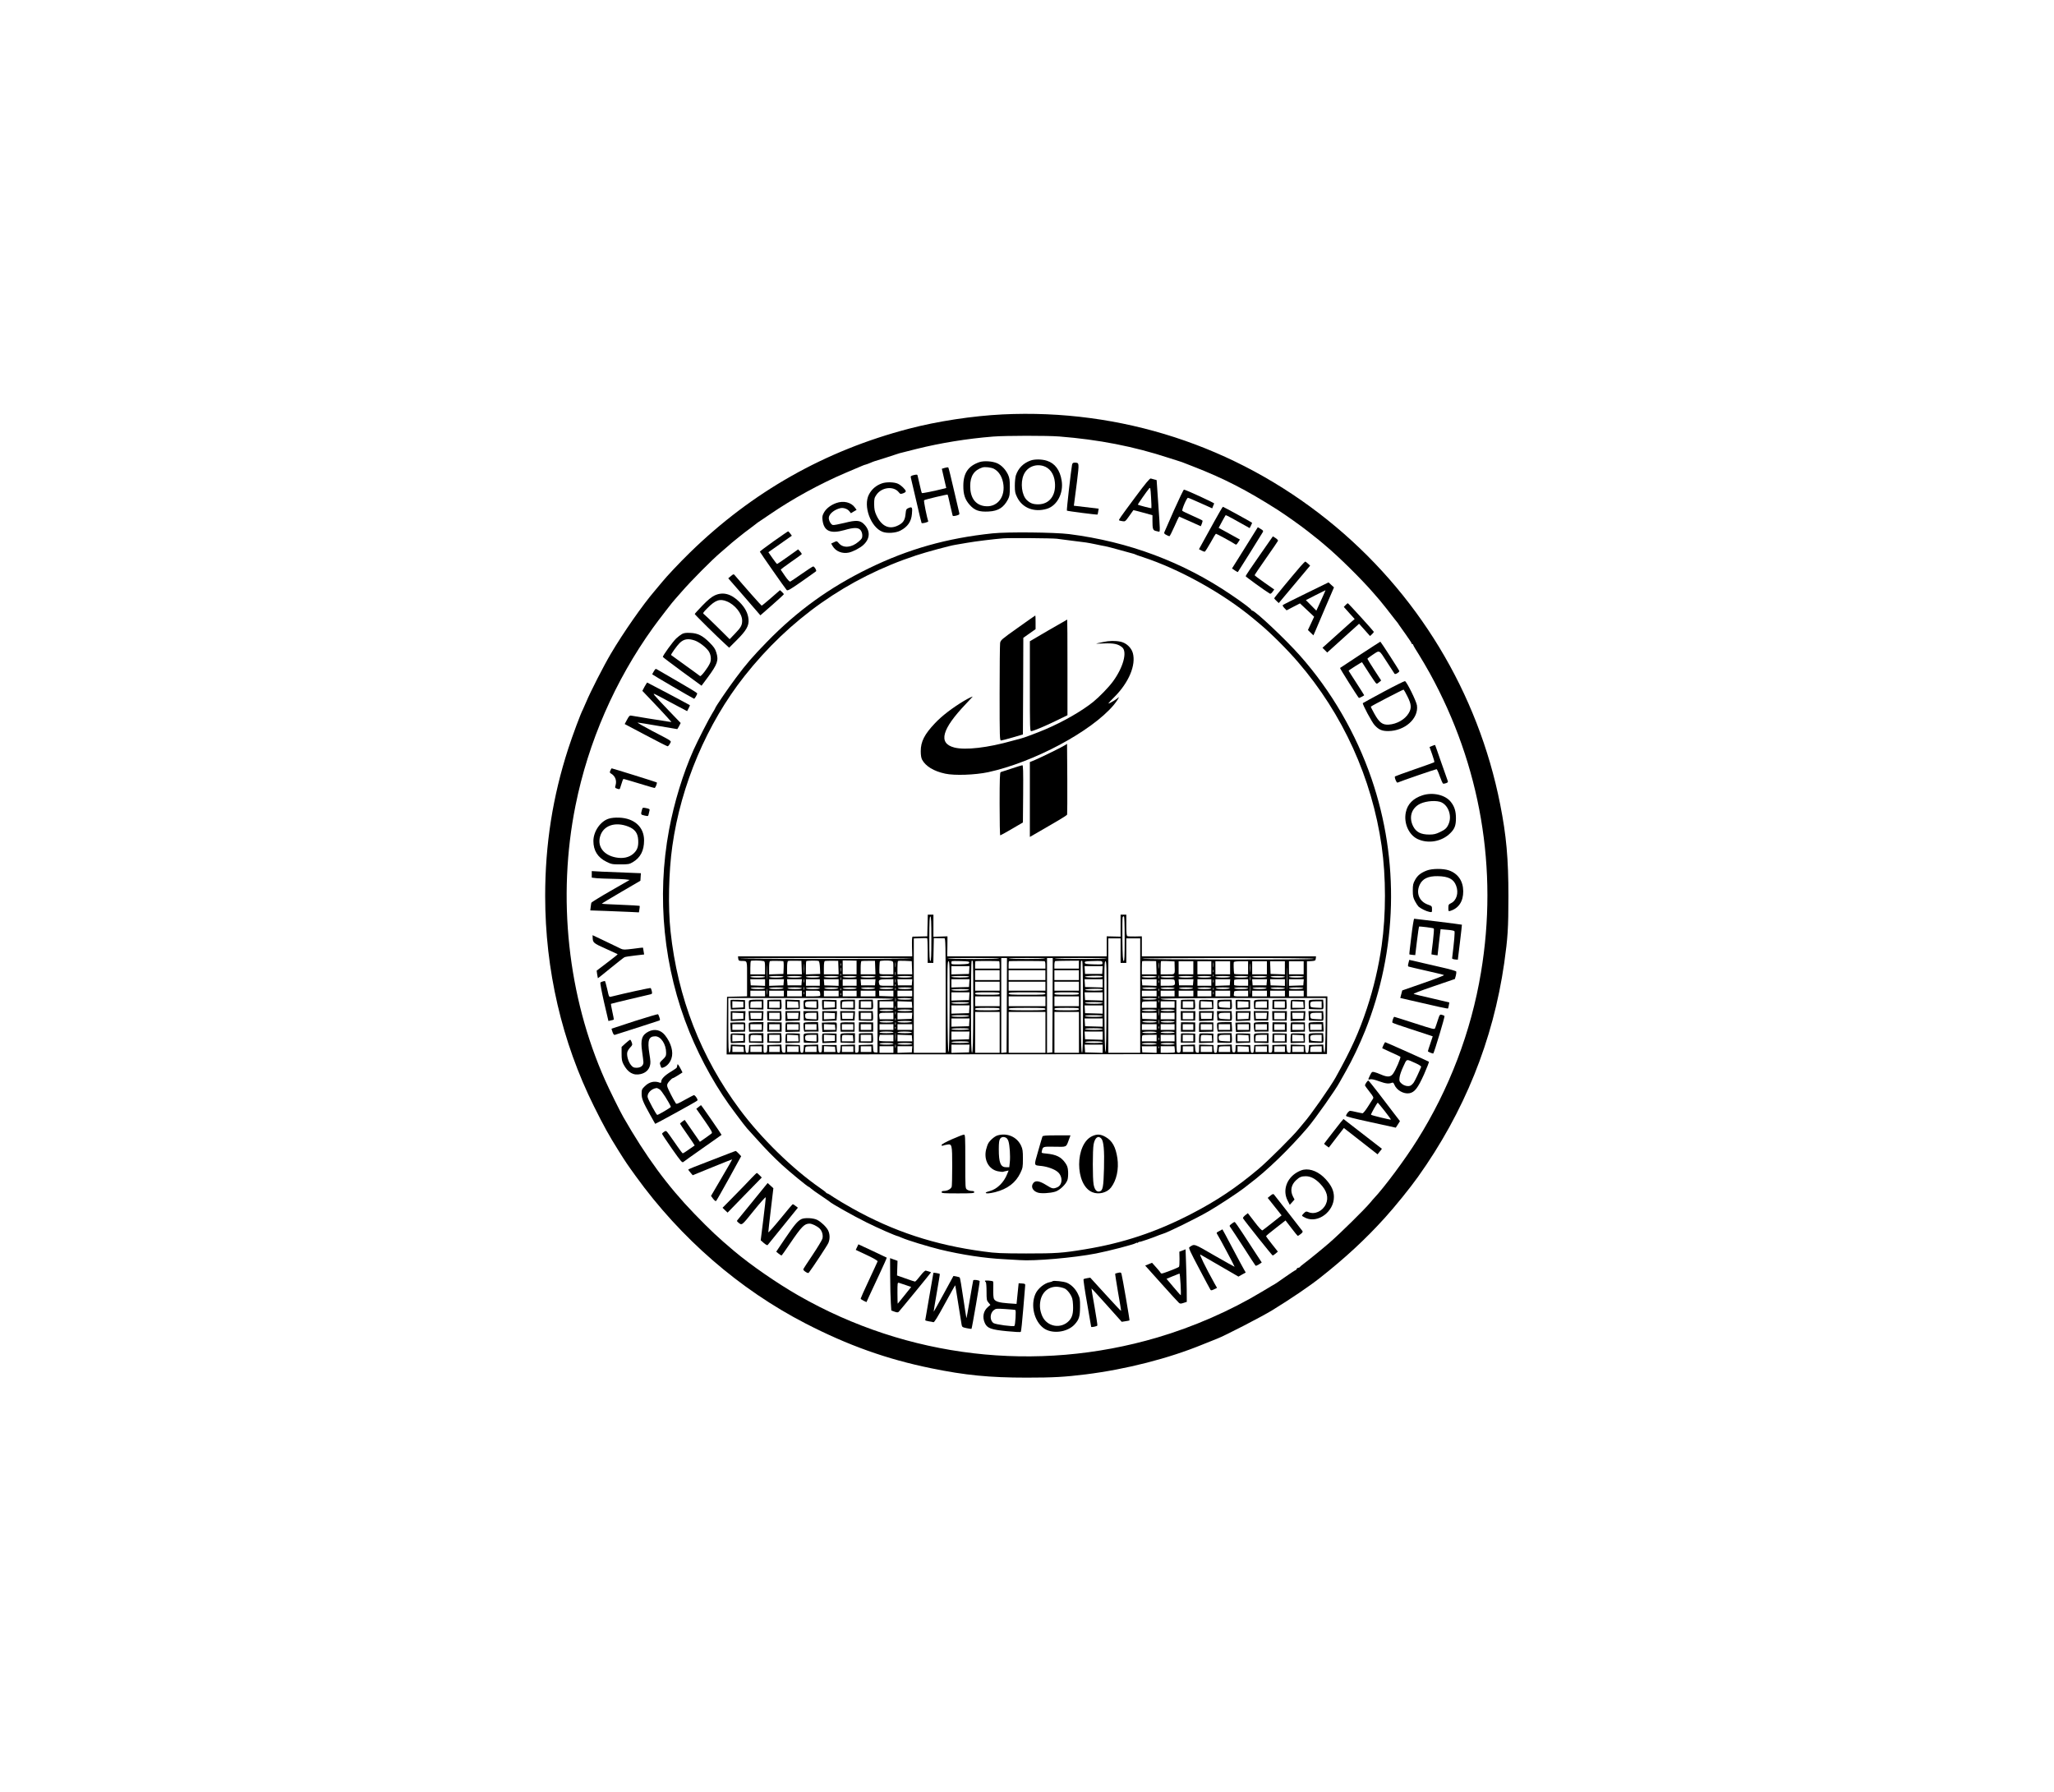 <?xml version="1.0" standalone="no"?>
<!DOCTYPE svg PUBLIC "-//W3C//DTD SVG 20010904//EN"
 "http://www.w3.org/TR/2001/REC-SVG-20010904/DTD/svg10.dtd">
<svg version="1.0" xmlns="http://www.w3.org/2000/svg"
 width="2513pt" height="2192pt" viewBox="0 0 2513 2192"
 preserveAspectRatio="xMidYMid meet">

<g transform="translate(0,2192) scale(0.1,-0.1)"
fill="#000000" stroke="none">
<path d="M12265 16850 c-365 -18 -799 -84 -1145 -175 -1027 -268 -1918 -772
-2681 -1517 -128 -125 -282 -289 -338 -358 -20 -25 -61 -74 -92 -110 -143
-166 -384 -511 -535 -767 -88 -149 -248 -461 -303 -593 -18 -41 -36 -82 -40
-91 -25 -44 -126 -316 -179 -479 -190 -587 -282 -1172 -282 -1801 0 -904 204
-1783 597 -2574 122 -245 183 -355 296 -535 98 -156 107 -169 216 -320 547
-758 1269 -1385 2076 -1801 520 -268 993 -437 1536 -548 418 -86 716 -115
1169 -115 326 0 466 8 725 40 494 62 1011 194 1430 366 66 27 145 59 175 70
95 36 549 271 675 348 232 143 452 292 585 397 304 239 559 475 792 733 126
139 304 359 405 500 567 794 921 1670 1057 2620 43 305 51 425 51 815 0 461
-25 742 -101 1125 -271 1370 -1017 2599 -2109 3476 -1132 909 -2533 1364
-3980 1294z m696 -270 c481 -38 909 -121 1339 -262 69 -22 130 -41 135 -43 6
-1 19 -6 30 -10 11 -5 74 -29 141 -55 374 -146 644 -285 1028 -529 102 -66
286 -196 376 -268 30 -24 65 -51 77 -61 13 -9 34 -26 47 -37 13 -11 48 -40 77
-65 172 -144 444 -413 594 -586 33 -38 67 -78 77 -89 17 -19 132 -164 181
-229 12 -15 27 -33 32 -40 6 -7 15 -19 20 -29 6 -9 43 -61 83 -117 39 -55 72
-104 72 -110 0 -5 5 -10 10 -10 6 0 10 -4 10 -10 0 -5 31 -59 70 -119 38 -61
98 -164 134 -229 620 -1127 837 -2394 625 -3660 -120 -723 -388 -1427 -783
-2054 -148 -236 -399 -573 -526 -708 -8 -8 -28 -31 -43 -50 -68 -82 -367 -377
-503 -495 -79 -69 -260 -216 -319 -260 -22 -16 -41 -33 -43 -37 -2 -4 -10 -8
-18 -8 -8 0 -17 -7 -20 -15 -4 -8 -10 -15 -15 -15 -4 0 -63 -38 -129 -85 -66
-47 -122 -85 -124 -85 -2 0 -73 -42 -157 -93 -384 -232 -840 -431 -1283 -561
-1475 -434 -3054 -249 -4386 514 -262 150 -582 371 -790 546 -199 168 -289
253 -485 455 -327 338 -592 699 -868 1181 -40 69 -173 338 -224 453 -457 1025
-588 2237 -362 3360 156 778 484 1529 948 2175 69 96 256 338 271 350 3 3 39
43 79 90 120 138 379 399 481 484 19 16 58 49 87 75 28 25 64 56 80 68 15 13
48 39 73 59 25 21 79 62 120 92 41 31 77 58 80 61 3 3 13 11 22 16 9 6 70 46
135 91 279 192 620 378 928 509 99 41 191 81 205 87 14 6 32 13 40 14 9 2 34
11 55 20 22 10 45 18 50 20 12 2 263 83 285 91 8 3 20 7 25 8 6 2 100 25 210
53 288 72 619 126 935 151 154 12 655 13 811 1z"/>
<path d="M12609 16286 c-89 -32 -150 -93 -180 -181 -7 -22 -13 -79 -13 -126 0
-73 4 -94 28 -142 64 -132 208 -188 364 -142 125 38 206 191 181 345 -20 128
-82 212 -180 243 -61 20 -150 21 -200 3z m153 -66 c80 -23 134 -96 144 -199
17 -160 -66 -270 -203 -271 -65 0 -99 13 -141 53 -61 59 -80 209 -38 307 39
92 137 138 238 110z"/>
<path d="M11985 16267 c-137 -46 -198 -133 -199 -287 -1 -108 20 -173 80 -239
59 -66 115 -85 229 -79 118 6 184 48 237 148 20 39 23 59 23 150 0 86 -4 113
-21 151 -30 64 -79 116 -133 141 -57 26 -161 33 -216 15z m175 -82 c65 -34
107 -107 117 -200 17 -163 -90 -279 -236 -256 -110 17 -171 104 -171 244 0
123 48 195 149 228 32 10 107 1 141 -16z"/>
<path d="M13116 16233 c-13 -71 -68 -555 -63 -560 6 -6 370 -53 375 -48 2 1 5
18 8 37 l6 35 -152 18 -152 18 5 36 c3 20 18 134 33 255 29 237 29 236 -28
236 -21 0 -27 -6 -32 -27z"/>
<path d="M11559 16196 l-36 -11 27 -118 27 -117 -21 -6 c-142 -35 -272 -61
-277 -56 -4 4 -16 52 -28 107 -12 55 -24 105 -26 112 -3 8 -14 8 -45 1 -36 -9
-41 -14 -36 -33 3 -12 33 -141 67 -286 33 -145 62 -266 64 -267 9 -10 86 11
82 21 -17 46 -58 250 -51 257 10 9 284 74 288 69 2 -2 16 -58 30 -124 15 -66
29 -125 31 -132 3 -8 14 -8 45 -1 36 10 41 14 36 34 -3 12 -33 141 -67 286
-33 145 -63 266 -67 269 -4 3 -23 1 -43 -5z"/>
<path d="M13892 15841 c-192 -259 -207 -280 -200 -287 3 -3 21 -7 40 -10 34
-6 36 -4 83 62 27 38 49 70 51 72 1 2 54 -11 118 -29 l116 -32 0 -71 c0 -94 6
-113 38 -121 15 -3 34 -8 42 -10 14 -4 13 32 -7 313 -12 174 -22 318 -22 318
-1 1 -13 5 -28 8 -16 4 -35 9 -44 12 -12 3 -63 -58 -187 -225z m195 -138 c-4
-4 -156 36 -166 43 -3 3 108 162 138 198 15 17 17 9 24 -109 4 -70 6 -129 4
-132z"/>
<path d="M10789 16006 c-71 -25 -124 -71 -158 -136 -73 -140 22 -401 166 -456
56 -22 163 -15 218 14 89 46 134 110 142 203 8 82 2 92 -39 75 -31 -13 -33
-18 -39 -76 -7 -73 -29 -107 -89 -137 -109 -56 -204 -13 -267 122 -22 48 -27
75 -28 136 0 67 3 80 28 116 65 94 210 110 273 31 18 -23 22 -24 54 -13 21 8
34 18 32 26 -6 23 -54 70 -94 90 -44 22 -144 25 -199 5z"/>
<path d="M14363 15677 c-62 -139 -115 -260 -118 -269 -5 -12 2 -21 24 -32 16
-9 34 -16 39 -16 4 0 32 54 61 120 29 66 55 120 57 120 2 0 62 -27 134 -59
l131 -59 13 31 c7 18 11 35 7 39 -3 4 -58 30 -121 58 -63 28 -119 55 -124 60
-11 11 53 160 68 160 6 0 75 -29 154 -65 l143 -64 10 26 c5 14 12 29 14 33 5
7 -350 170 -370 170 -5 0 -60 -114 -122 -253z"/>
<path d="M10229 15765 c-65 -24 -117 -64 -145 -110 -22 -39 -26 -54 -21 -95
16 -138 95 -174 269 -125 117 34 170 33 197 -1 13 -16 21 -41 21 -65 0 -32 -6
-43 -47 -77 -84 -72 -183 -81 -237 -21 -28 32 -28 32 -63 15 l-34 -16 18 -31
c38 -65 119 -97 200 -79 51 12 140 58 177 94 83 77 86 174 7 253 -48 49 -96
52 -242 15 -66 -16 -129 -28 -140 -25 -23 6 -49 52 -49 86 0 47 65 102 141
120 37 9 87 -8 110 -37 l20 -25 34 21 35 20 -20 28 c-47 66 -141 88 -231 55z"/>
<path d="M14855 15538 c-55 -100 -119 -217 -143 -259 l-43 -78 30 -16 c17 -8
34 -15 40 -15 5 0 37 50 71 110 33 61 63 110 67 110 8 0 193 -100 223 -121 25
-17 26 -17 48 16 l22 34 -130 72 -130 71 41 77 c23 42 43 78 45 79 2 3 127
-64 251 -135 l42 -24 16 31 c9 18 15 33 13 35 -9 9 -349 195 -356 195 -4 0
-52 -82 -107 -182z"/>
<path d="M15347 15403 c-23 -37 -94 -151 -158 -253 l-116 -185 34 -23 c19 -13
36 -22 38 -20 5 5 294 468 305 488 8 15 3 22 -26 39 l-35 21 -42 -67z"/>
<path d="M9465 15298 c-93 -66 -169 -123 -168 -128 3 -11 311 -451 328 -469
11 -11 40 5 182 104 92 65 172 121 177 126 10 9 -19 59 -35 59 -6 0 -68 -40
-139 -90 -70 -49 -134 -92 -141 -95 -9 -3 -33 22 -64 67 -27 40 -51 75 -53 78
-1 4 56 46 127 96 72 49 130 92 131 96 0 4 -10 18 -22 32 l-23 25 -125 -89
c-69 -49 -128 -89 -132 -90 -4 0 -29 32 -57 72 l-50 72 37 26 c20 15 85 60
143 101 l107 75 -20 27 c-11 15 -23 27 -26 26 -4 0 -83 -55 -177 -121z"/>
<path d="M12145 15395 c-563 -59 -1032 -192 -1520 -430 -478 -234 -870 -517
-1240 -896 -177 -182 -253 -269 -383 -444 -98 -131 -252 -357 -252 -370 0 -3
-16 -31 -35 -61 -36 -56 -181 -339 -230 -449 -129 -290 -236 -639 -299 -975
-155 -828 -67 -1698 249 -2475 145 -356 346 -712 565 -998 41 -55 84 -111 95
-126 11 -15 32 -41 46 -57 15 -16 67 -74 117 -129 115 -128 195 -210 307 -314
91 -84 318 -271 330 -271 3 0 16 -9 28 -21 12 -11 67 -51 122 -87 55 -37 102
-70 105 -73 19 -21 294 -176 452 -254 151 -75 357 -165 388 -170 3 -1 23 -9
44 -18 70 -31 317 -106 461 -142 271 -66 558 -109 790 -120 66 -3 152 -8 190
-11 179 -14 662 28 935 81 159 31 469 112 487 127 7 6 13 7 13 3 0 -4 7 -2 15
5 8 7 15 10 15 7 0 -6 172 53 245 84 17 6 35 13 40 14 53 13 404 185 560 275
113 65 372 235 436 286 20 16 51 40 69 54 211 158 482 420 709 685 94 111 347
470 392 557 8 15 42 75 76 135 76 132 168 326 235 493 394 986 422 2080 78
3084 -190 553 -493 1075 -876 1506 -175 198 -549 550 -584 550 -5 0 -10 4 -10
8 0 10 -103 88 -245 184 -590 402 -1255 651 -1985 744 -174 22 -757 28 -935 9z
m785 -66 c30 -4 114 -15 185 -24 184 -22 180 -22 285 -43 52 -11 109 -23 125
-25 17 -3 98 -24 180 -47 83 -23 155 -43 160 -44 6 -1 15 -4 20 -7 6 -4 48
-19 95 -34 450 -147 986 -445 1356 -754 17 -14 52 -44 79 -66 134 -112 334
-311 466 -465 549 -637 904 -1420 1023 -2250 54 -379 54 -839 0 -1220 -36
-254 -99 -523 -180 -766 -98 -295 -192 -502 -382 -844 -67 -120 -314 -472
-389 -555 -10 -11 -36 -43 -58 -70 -72 -91 -378 -395 -495 -494 -274 -231
-514 -391 -825 -552 -427 -221 -831 -356 -1300 -433 -277 -46 -353 -51 -720
-51 -308 1 -370 3 -520 24 -600 80 -1104 246 -1609 529 -81 45 -181 105 -222
132 -40 28 -77 50 -83 50 -5 0 -11 4 -13 8 -1 5 -34 30 -73 57 -338 234 -721
608 -983 960 -477 640 -761 1370 -848 2180 -32 296 -23 729 22 1045 105 747
424 1498 882 2078 553 701 1262 1200 2097 1476 126 42 422 122 485 131 14 2
77 13 140 24 108 19 332 46 445 55 87 6 598 2 655 -5z"/>
<path d="M12453 14240 c-200 -142 -211 -151 -217 -187 -3 -21 -6 -298 -6 -615
0 -544 1 -578 18 -577 9 0 73 17 142 37 l125 37 3 591 2 591 75 53 75 53 0 84
c0 45 -1 83 -3 83 -2 0 -98 -67 -214 -150z"/>
<path d="M12827 14208 l-227 -133 0 -552 c0 -520 1 -552 18 -548 41 8 147 53
290 121 l152 74 0 585 c0 322 -1 585 -3 585 -1 0 -105 -60 -230 -132z"/>
<path d="M13495 14065 c-33 -7 -69 -15 -80 -17 -11 -3 30 -3 92 0 120 5 175
-7 223 -48 64 -56 12 -247 -115 -419 -53 -72 -165 -187 -240 -248 -139 -112
-367 -243 -586 -336 -101 -43 -266 -105 -299 -112 -8 -2 -55 -15 -105 -28
-300 -85 -575 -117 -710 -82 -200 52 -153 224 144 535 44 47 81 86 81 87 0 5
-58 -23 -105 -51 -143 -86 -273 -185 -356 -274 -129 -136 -174 -225 -174 -342
0 -50 6 -85 17 -105 44 -80 142 -140 282 -170 113 -25 366 -16 526 18 560 122
1264 499 1536 822 21 26 45 58 52 72 l14 26 -34 -26 c-18 -13 -51 -34 -74 -45
-37 -19 -32 -12 50 71 177 177 266 390 226 537 -18 66 -80 124 -148 139 -67
14 -141 13 -217 -4z"/>
<path d="M13034 12806 c-30 -21 -284 -146 -366 -181 l-68 -28 0 -458 0 -458
113 65 c61 36 163 95 225 131 63 36 116 71 118 77 2 6 3 203 2 439 l-3 427
-21 -14z"/>
<path d="M12375 12517 c-66 -21 -126 -41 -132 -43 -10 -3 -13 -89 -13 -389 0
-212 3 -385 8 -385 4 0 68 36 142 79 l135 79 3 351 c2 278 0 351 -10 349 -7 0
-67 -19 -133 -41z"/>
<path d="M11348 10598 l-3 -133 -85 -2 c-47 -1 -89 -2 -95 -2 -6 -1 -9 -46 -7
-121 l3 -120 -1066 0 -1066 0 3 -27 c3 -24 8 -28 38 -29 77 -3 70 20 70 -219
l0 -214 -122 -3 -123 -3 -3 -353 -2 -352 3672 2 3673 3 3 353 2 352 -125 0
-125 0 0 214 0 215 53 3 c48 3 52 5 55 31 l3 27 -1065 0 -1066 0 0 123 0 122
-81 -2 c-44 -1 -87 1 -95 4 -11 4 -14 32 -14 134 l0 129 -35 0 -35 0 0 -135 0
-134 -85 2 -85 2 0 -122 0 -123 -976 0 -975 0 2 123 1 122 -86 -3 -86 -3 0
135 0 136 -35 0 -34 0 -3 -132z m47 -163 c0 -206 -3 -269 -12 -272 -10 -4 -13
55 -13 272 0 217 3 276 13 273 9 -4 12 -67 12 -273z m2365 -1 c0 -216 -3 -275
-12 -272 -10 4 -14 67 -16 264 -1 142 0 264 3 271 2 7 9 13 15 13 7 0 10 -93
10 -276z m-2410 -145 l0 -149 35 0 34 0 3 151 3 152 58 -1 c31 0 64 -1 72 -1
13 -1 15 -86 15 -701 l0 -700 -195 0 -195 0 0 700 0 699 78 3 c42 2 80 2 85 0
4 -2 7 -70 7 -153z m2360 1 l0 -150 35 0 35 0 0 150 0 150 85 0 85 0 0 -700 0
-700 -195 0 -195 0 0 700 0 700 75 0 75 0 0 -150z m-2553 -96 c-8 -8 -2097 -7
-2105 0 -3 3 471 6 1053 6 582 0 1056 -3 1052 -6z m1069 -1 c-8 -8 -626 -7
-634 1 -3 4 140 6 318 6 178 0 320 -3 316 -7z m92 -570 l-3 -578 -32 -3 -33
-3 0 580 0 581 35 0 35 0 -2 -577z m469 571 c-8 -8 -437 -8 -445 0 -3 3 97 6
223 6 126 0 226 -3 222 -6z m91 -571 l-3 -578 -32 -3 -33 -3 0 580 0 581 35 0
35 0 -2 -577z m660 571 c-8 -7 -628 -8 -635 0 -4 3 139 6 317 6 178 0 321 -2
318 -6z m2537 -5 c-8 -12 -2093 -10 -2101 3 -3 4 470 8 1051 8 739 0 1054 -3
1050 -11z m-6732 -27 c14 -4 17 -16 17 -83 l0 -79 -90 0 -90 0 0 78 c0 43 3
82 7 86 8 7 125 6 156 -2z m240 -1 c4 0 7 -36 5 -78 l-3 -78 -87 -3 -88 -3 0
80 c0 53 4 81 12 83 10 4 137 3 161 -1z m225 -78 l3 -83 -91 0 -90 0 0 79 c0
54 4 81 13 84 6 3 46 4 87 3 l75 -1 3 -82z m209 79 c7 -4 13 -39 15 -82 l3
-75 -87 -3 -88 -3 0 79 c0 43 2 81 5 83 8 8 140 9 152 1z m241 -79 l3 -83 -91
0 -90 0 0 79 c0 55 4 81 13 84 6 2 46 3 87 3 l75 -1 3 -82z m222 0 l0 -83 -85
0 -85 0 0 85 0 85 85 -1 85 -2 0 -84z m228 0 l3 -83 -91 0 -90 0 0 79 c0 45 4
81 10 83 6 2 45 3 88 3 l77 0 3 -82z m193 82 c29 -7 29 -7 29 -86 l0 -79 -85
0 c-74 0 -85 2 -86 18 -2 34 2 136 6 142 6 9 101 12 136 5z m257 -85 l3 -80
-91 0 -90 0 0 78 c0 43 3 81 6 84 3 4 42 5 87 3 l82 -4 3 -81z m700 62 c-3
-14 -19 -17 -111 -20 -99 -2 -107 -1 -107 16 0 10 2 21 4 23 2 2 52 3 111 1
93 -3 106 -5 103 -20z m50 -542 c-2 -432 -6 -554 -15 -558 -10 -3 -13 113 -13
556 0 307 3 562 7 566 4 3 10 3 15 -2 4 -4 7 -257 6 -562z m315 561 c4 -1 7
-21 7 -46 l0 -45 -150 0 -150 0 0 43 c0 24 2 46 4 48 3 3 248 3 289 0z m555 0
c8 -1 12 -17 12 -46 l0 -45 -225 0 -225 0 0 43 c0 24 2 46 4 48 3 3 377 3 434
0z m422 -42 l0 -49 -150 0 -150 0 0 44 c0 24 5 46 10 48 6 2 74 3 150 4 l140
1 0 -48z m50 -520 c0 -444 -3 -560 -12 -557 -10 4 -14 125 -16 554 -1 302 0
555 3 562 3 7 9 10 15 7 6 -4 10 -201 10 -566z m238 542 c3 -21 2 -22 -105
-19 -92 3 -108 5 -111 20 -3 15 8 18 85 20 127 4 128 4 131 -21z m660 -60 l3
-81 -91 0 -90 0 0 78 c0 43 2 81 4 83 2 2 42 3 88 2 l83 -1 3 -81z m223 38 c4
-129 11 -119 -86 -119 l-85 0 0 78 c0 43 2 81 4 83 2 2 41 3 85 1 l81 -4 1
-39z m-4984 -171 c-1 -40 -3 -8 -3 72 0 80 2 112 3 73 2 -40 2 -106 0 -145z
m450 75 c-2 -27 -3 -5 -3 47 0 52 1 74 3 48 2 -27 2 -69 0 -95z m1120 70 c-2
-16 -4 -5 -4 22 0 28 2 40 4 28 2 -13 2 -35 0 -50z m661 -488 c-2 -362 -6
-555 -13 -555 -7 0 -11 193 -13 555 -2 491 0 555 13 555 13 0 15 -64 13 -555z
m1920 0 c-2 -362 -6 -555 -13 -555 -7 0 -11 193 -13 555 -2 491 0 555 13 555
13 0 15 -64 13 -555z m639 473 c-2 -18 -4 -6 -4 27 0 33 2 48 4 33 2 -15 2
-42 0 -60z m423 2 l0 -80 -90 0 -90 0 0 80 0 80 90 0 90 0 0 -80z m220 0 l0
-80 -85 0 -85 0 0 80 0 80 85 0 85 0 0 -80z m27 13 c-2 -16 -4 -5 -4 22 0 28
2 40 4 28 2 -13 2 -35 0 -50z m203 -13 l0 -80 -90 0 -90 0 0 80 0 80 90 0 90
0 0 -80z m220 0 l0 -80 -85 0 c-47 0 -85 3 -86 8 -5 33 -8 129 -4 140 3 8 31
12 90 12 l85 0 0 -80z m27 -42 c-2 -24 -4 -5 -4 42 0 47 2 66 4 43 2 -24 2
-62 0 -85z m203 42 l0 -80 -90 0 -90 0 0 80 0 80 90 0 90 0 0 -80z m220 0 l0
-81 -87 3 -88 3 -3 78 -3 77 91 0 90 0 0 -80z m27 -242 c-1 -62 -3 -14 -3 107
0 121 2 172 3 113 2 -59 2 -158 0 -220z m203 242 l0 -80 -90 0 -90 0 0 80 0
80 90 0 90 0 0 -80z m-5663 28 c-3 -7 -5 -2 -5 12 0 14 2 19 5 13 2 -7 2 -19
0 -25z m1571 -55 l-3 -48 -107 -3 -108 -3 0 51 0 50 111 0 110 0 -3 -47z
m1630 0 l-3 -48 -105 0 -105 0 -3 48 -3 47 111 0 111 0 -3 -47z m-3201 -15
c-2 -13 -4 -5 -4 17 -1 22 1 32 4 23 2 -10 2 -28 0 -40z m4560 -10 c-3 -7 -5
-2 -5 12 0 14 2 19 5 13 2 -7 2 -19 0 -25z m-2617 -38 l0 -60 -150 0 -150 0 0
60 0 60 150 0 150 0 0 -60z m560 0 l0 -60 -225 0 -225 0 0 60 0 60 225 0 225
0 0 -60z m410 0 l0 -60 -150 0 -150 0 0 60 0 60 150 0 150 0 0 -60z m-2243 3
c-3 -10 -5 -2 -5 17 0 19 2 27 5 18 2 -10 2 -26 0 -35z m-670 -5 c-3 -8 -6 -5
-6 6 -1 11 2 17 5 13 3 -3 4 -12 1 -19z m4560 -10 c-3 -8 -6 -5 -6 6 -1 11 2
17 5 13 3 -3 4 -12 1 -19z m-1357 -9 c0 -12 -207 -11 -215 1 -3 5 31 10 87 12
101 3 128 0 128 -13z m687 -16 c-3 -10 -5 -4 -5 12 0 17 2 24 5 18 2 -7 2 -21
0 -30z m1120 -25 c-2 -13 -4 -3 -4 22 0 25 2 35 4 23 2 -13 2 -33 0 -45z
m-5937 42 c0 -6 -37 -10 -90 -10 -53 0 -90 4 -90 10 0 6 37 10 90 10 53 0 90
-4 90 -10z m225 0 c-3 -5 -44 -10 -91 -10 -49 0 -84 4 -84 10 0 6 37 10 91 10
57 0 88 -4 84 -10z m225 0 c0 -6 -37 -10 -90 -10 -53 0 -90 4 -90 10 0 6 37
10 90 10 53 0 90 -4 90 -10z m220 0 c0 -6 -35 -10 -85 -10 -50 0 -85 4 -85 10
0 6 35 10 85 10 50 0 85 -4 85 -10z m230 0 c0 -6 -37 -10 -90 -10 -53 0 -90 4
-90 10 0 6 37 10 90 10 53 0 90 -4 90 -10z m220 0 c0 -6 -35 -10 -85 -10 -50
0 -85 4 -85 10 0 6 35 10 85 10 50 0 85 -4 85 -10z m230 0 c0 -6 -37 -10 -90
-10 -53 0 -90 4 -90 10 0 6 37 10 90 10 53 0 90 -4 90 -10z m220 0 c0 -6 -35
-10 -85 -10 -50 0 -85 4 -85 10 0 6 35 10 85 10 50 0 85 -4 85 -10z m230 0 c0
-6 -37 -10 -90 -10 -53 0 -90 4 -90 10 0 6 37 10 90 10 53 0 90 -4 90 -10z
m695 0 c-8 -13 -215 -12 -215 1 0 5 50 9 111 9 74 0 108 -3 104 -10z m2295 0
c0 -6 -37 -10 -90 -10 -53 0 -90 4 -90 10 0 6 37 10 90 10 53 0 90 -4 90 -10z
m220 0 c0 -6 -35 -10 -85 -10 -50 0 -85 4 -85 10 0 6 35 10 85 10 50 0 85 -4
85 -10z m230 0 c0 -6 -37 -10 -90 -10 -53 0 -90 4 -90 10 0 6 37 10 90 10 53
0 90 -4 90 -10z m220 0 c0 -6 -35 -10 -85 -10 -50 0 -85 4 -85 10 0 6 35 10
85 10 50 0 85 -4 85 -10z m230 0 c0 -6 -37 -10 -90 -10 -53 0 -90 4 -90 10 0
6 37 10 90 10 53 0 90 -4 90 -10z m220 0 c0 -6 -35 -10 -85 -10 -50 0 -85 4
-85 10 0 6 35 10 85 10 50 0 85 -4 85 -10z m230 0 c0 -6 -37 -10 -90 -10 -53
0 -90 4 -90 10 0 6 37 10 90 10 53 0 90 -4 90 -10z m220 0 c0 -6 -35 -10 -84
-10 -47 0 -88 5 -91 10 -4 6 27 10 84 10 54 0 91 -4 91 -10z m230 0 c0 -6 -37
-10 -90 -10 -53 0 -90 4 -90 10 0 6 37 10 90 10 53 0 90 -4 90 -10z m-5663
-37 c-3 -10 -5 -4 -5 12 0 17 2 24 5 18 2 -7 2 -21 0 -30z m-450 -30 c-3 -10
-5 -2 -5 17 0 19 2 27 5 18 2 -10 2 -26 0 -35z m1120 0 c-3 -10 -5 -2 -5 17 0
19 2 27 5 18 2 -10 2 -26 0 -35z m-1597 -3 l0 -41 -87 3 -88 3 -3 38 -3 37 90
0 91 0 0 -40z m228 3 l-3 -38 -87 -3 -88 -3 0 41 0 40 91 0 90 0 -3 -37z m220
0 l-3 -38 -85 0 -85 0 -3 38 -3 37 91 0 91 0 -3 -37z m222 -3 l0 -40 -85 0
-85 0 0 40 0 40 85 0 85 0 0 -40z m230 0 l0 -41 -87 3 -88 3 -3 38 -3 37 90 0
91 0 0 -40z m220 0 l0 -40 -85 0 -85 0 0 40 0 40 85 0 85 0 0 -40z m228 3 l-3
-38 -85 0 -85 0 -3 38 -3 37 91 0 91 0 -3 -37z m222 -3 l0 -40 -84 0 c-80 0
-84 1 -90 24 -12 49 -1 56 90 56 l84 0 0 -40z m228 3 l-3 -38 -85 0 -85 0 -3
38 -3 37 91 0 91 0 -3 -37z m700 -10 l-3 -48 -107 -3 -108 -3 0 51 0 50 111 0
110 0 -3 -47z m1632 -3 l0 -51 -107 3 -108 3 -3 48 -3 47 110 0 111 0 0 -50z
m660 10 l0 -41 -87 3 -88 3 -3 38 -3 37 90 0 91 0 0 -40z m222 18 c9 -54 3
-58 -88 -58 l-84 0 0 40 0 40 84 0 c79 0 84 -1 88 -22z m226 -15 l-3 -38 -85
0 -85 0 -3 38 -3 37 91 0 91 0 -3 -37z m222 -3 l0 -40 -85 0 -85 0 0 40 0 40
85 0 85 0 0 -40z m27 3 c-3 -10 -5 -4 -5 12 0 17 2 24 5 18 2 -7 2 -21 0 -30z
m201 0 l-3 -38 -87 -3 -88 -3 0 41 0 40 91 0 90 0 -3 -37z m222 -3 l0 -40 -85
0 c-49 0 -85 4 -86 10 -1 6 -1 19 -1 30 0 11 0 25 1 30 1 6 37 10 86 10 l85 0
0 -40z m228 3 l-3 -38 -85 0 -85 0 -3 38 -3 37 91 0 91 0 -3 -37z m222 -3 l0
-41 -87 3 -88 3 -3 38 -3 37 90 0 91 0 0 -40z m228 3 l-3 -38 -87 -3 -88 -3 0
41 0 40 91 0 90 0 -3 -37z m-1771 -5 c-3 -7 -5 -2 -5 12 0 14 2 19 5 13 2 -7
2 -19 0 -25z m-1947 -43 l0 -55 -150 0 -150 0 0 55 0 55 150 0 150 0 0 -55z
m560 0 l0 -55 -225 0 -225 0 0 55 0 55 225 0 225 0 0 -55z m410 0 l0 -55 -150
0 -150 0 0 55 0 55 150 0 150 0 0 -55z m2097 -88 c-2 -23 -3 -1 -3 48 0 50 1
68 3 42 2 -26 2 -67 0 -90z m-4340 91 c-3 -8 -6 -5 -6 6 -1 11 2 17 5 13 3 -3
4 -12 1 -19z m-1120 -45 c-3 -10 -5 -4 -5 12 0 17 2 24 5 18 2 -7 2 -21 0 -30z
m-477 17 c0 -6 -35 -10 -84 -10 -47 0 -88 5 -91 10 -4 6 27 10 84 10 54 0 91
-4 91 -10z m27 -72 c-2 -18 -4 -6 -4 27 0 33 2 48 4 33 2 -15 2 -42 0 -60z
m198 72 c-3 -5 -44 -10 -91 -10 -49 0 -84 4 -84 10 0 6 37 10 91 10 57 0 88
-4 84 -10z m225 0 c0 -6 -35 -10 -84 -10 -47 0 -88 5 -91 10 -4 6 27 10 84 10
54 0 91 -4 91 -10z m220 0 c0 -6 -35 -10 -85 -10 -50 0 -85 4 -85 10 0 6 35
10 85 10 50 0 85 -4 85 -10z m225 0 c-3 -5 -42 -10 -85 -10 -43 0 -82 5 -85
10 -4 6 27 10 85 10 58 0 89 -4 85 -10z m225 0 c0 -6 -35 -10 -85 -10 -50 0
-85 4 -85 10 0 6 35 10 85 10 50 0 85 -4 85 -10z m225 0 c-3 -5 -42 -10 -85
-10 -43 0 -82 5 -85 10 -4 6 27 10 85 10 58 0 89 -4 85 -10z m225 0 c0 -6 -35
-10 -85 -10 -50 0 -85 4 -85 10 0 6 35 10 85 10 50 0 85 -4 85 -10z m27 -22
c-3 -7 -5 -2 -5 12 0 14 2 19 5 13 2 -7 2 -19 0 -25z m198 22 c-3 -5 -42 -10
-85 -10 -43 0 -82 5 -85 10 -4 6 27 10 85 10 58 0 89 -4 85 -10z m2995 0 c0
-6 -35 -10 -84 -10 -47 0 -88 5 -91 10 -4 6 27 10 84 10 54 0 91 -4 91 -10z
m220 0 c0 -6 -35 -10 -85 -10 -50 0 -85 4 -85 10 0 6 35 10 85 10 50 0 85 -4
85 -10z m225 0 c-3 -5 -42 -10 -85 -10 -43 0 -82 5 -85 10 -4 6 27 10 85 10
58 0 89 -4 85 -10z m225 0 c0 -6 -35 -10 -85 -10 -50 0 -85 4 -85 10 0 6 35
10 85 10 50 0 85 -4 85 -10z m27 -22 c-3 -7 -5 -2 -5 12 0 14 2 19 5 13 2 -7
2 -19 0 -25z m198 22 c-3 -5 -42 -10 -85 -10 -43 0 -82 5 -85 10 -4 6 27 10
85 10 58 0 89 -4 85 -10z m225 0 c0 -6 -35 -10 -85 -10 -50 0 -85 4 -85 10 0
6 35 10 85 10 50 0 85 -4 85 -10z m225 0 c-3 -5 -42 -10 -85 -10 -43 0 -82 5
-85 10 -4 6 27 10 85 10 58 0 89 -4 85 -10z m225 0 c0 -6 -35 -10 -84 -10 -47
0 -88 5 -91 10 -4 6 27 10 84 10 54 0 91 -4 91 -10z m225 0 c-3 -5 -44 -10
-91 -10 -49 0 -84 4 -84 10 0 6 37 10 91 10 57 0 88 -4 84 -10z m-5658 -22
c-3 -8 -6 -5 -6 6 -1 11 2 17 5 13 3 -3 4 -12 1 -19z m3203 1 c0 -12 -207 -11
-215 1 -3 5 31 10 87 12 101 3 128 0 128 -13z m687 -11 c-3 -7 -5 -2 -5 12 0
14 2 19 5 13 2 -7 2 -19 0 -25z m-2322 12 c-3 -6 -52 -10 -111 -10 -63 0 -104
4 -104 10 0 6 44 10 111 10 71 0 108 -4 104 -10z m-2495 -45 l0 -35 -90 0 -90
0 0 35 0 35 90 0 90 0 0 -35z m230 0 l0 -35 -90 0 -90 0 0 35 0 35 90 0 90 0
0 -35z m220 0 l0 -35 -90 0 -90 0 0 35 0 35 90 0 90 0 0 -35z m223 8 c3 -16 3
-31 0 -35 -2 -5 -42 -8 -89 -8 l-84 0 0 35 0 35 84 0 c83 0 84 0 89 -27z m227
-8 l0 -35 -90 0 -90 0 0 35 0 35 90 0 90 0 0 -35z m220 0 l0 -35 -85 0 -85 0
0 35 0 35 85 0 85 0 0 -35z m230 0 l0 -35 -90 0 -90 0 0 35 0 35 90 0 90 0 0
-35z m220 0 l0 -36 -87 3 -86 3 -1 33 -1 32 88 0 87 0 0 -35z m230 0 l0 -35
-90 0 -90 0 0 35 0 35 90 0 90 0 0 -35z m2990 0 l0 -35 -90 0 -90 0 0 35 0 35
90 0 90 0 0 -35z m220 0 l0 -35 -85 0 -85 0 0 35 0 35 85 0 85 0 0 -35z m230
0 l0 -35 -90 0 -90 0 0 35 0 35 90 0 90 0 0 -35z m220 0 l0 -35 -85 0 -85 0 0
35 0 35 85 0 85 0 0 -35z m230 0 l0 -35 -90 0 -90 0 0 35 0 35 90 0 90 0 0
-35z m220 0 l0 -35 -89 0 c-86 0 -88 1 -86 23 1 12 3 28 4 35 1 8 25 12 86 12
l85 0 0 -35z m230 0 l0 -35 -90 0 -90 0 0 35 0 35 90 0 90 0 0 -35z m220 0 l0
-35 -90 0 -90 0 0 35 0 35 90 0 90 0 0 -35z m230 0 l0 -35 -90 0 -90 0 0 35 0
35 90 0 90 0 0 -35z m-6113 -7 c-3 -7 -5 -2 -5 12 0 14 2 19 5 13 2 -7 2 -19
0 -25z m5010 0 c-3 -7 -5 -2 -5 12 0 14 2 19 5 13 2 -7 2 -19 0 -25z m-2989
-25 l-3 -48 -107 -3 -108 -3 0 51 0 50 111 0 110 0 -3 -47z m372 32 c0 -13
-23 -15 -150 -15 -127 0 -150 2 -150 15 0 13 23 15 150 15 127 0 150 -2 150
-15z m560 0 c0 -13 -32 -15 -225 -15 -193 0 -225 2 -225 15 0 13 32 15 225 15
193 0 225 -2 225 -15z m410 0 c0 -13 -23 -15 -150 -15 -127 0 -150 2 -150 15
0 13 23 15 150 15 127 0 150 -2 150 -15z m290 -35 l0 -51 -107 3 -108 3 -3 48
-3 47 110 0 111 0 0 -50z m-3203 18 c-3 -8 -6 -5 -6 6 -1 11 2 17 5 13 3 -3 4
-12 1 -19z m3890 -40 c-3 -7 -5 -2 -5 12 0 14 2 19 5 13 2 -7 2 -19 0 -25z
m-1947 -38 l0 -60 -150 0 -150 0 0 60 0 60 150 0 150 0 0 -60z m560 0 l0 -60
-225 0 -225 0 0 60 0 60 225 0 225 0 0 -60z m410 0 l0 -60 -150 0 -150 0 0 60
0 60 150 0 150 0 0 -60z m-2243 -2 c-2 -13 -4 -5 -4 17 -1 22 1 32 4 23 2 -10
2 -28 0 -40z m-27 32 c0 -5 -43 -11 -96 -12 l-97 -3 -1 -320 -1 -320 -25 0
c-23 0 -25 4 -28 48 l-3 48 -86 -3 -87 -3 0 -45 c-1 -39 -4 -45 -23 -48 -21
-3 -23 0 -23 48 l0 51 -87 -3 -88 -3 -3 -47 c-3 -39 -7 -48 -22 -48 -15 0 -19
9 -22 48 l-3 47 -89 0 -89 0 -1 -45 c-1 -38 -4 -45 -21 -45 -17 0 -20 8 -23
48 l-3 48 -87 -3 -87 -3 -3 -47 c-3 -39 -7 -48 -22 -48 -15 0 -19 9 -22 48
l-3 47 -87 3 -88 3 0 -51 c0 -48 -2 -51 -22 -48 -20 3 -23 10 -26 51 l-3 48
-86 -3 -87 -3 0 -45 c-1 -39 -4 -45 -23 -48 -21 -3 -23 0 -23 48 l0 51 -87 -3
-88 -3 -3 -47 c-3 -39 -7 -48 -22 -48 -15 0 -19 9 -22 48 l-3 47 -87 3 -87 3
-3 -47 c-2 -27 -8 -49 -15 -52 -10 -3 -13 68 -13 332 l0 336 1010 0 c617 0
1010 -4 1010 -10z m225 0 c4 -6 -27 -10 -84 -10 -54 0 -91 4 -91 10 0 6 35 10
84 10 47 0 88 -4 91 -10z m2995 0 c0 -6 -37 -10 -91 -10 -57 0 -88 4 -84 10 3
6 44 10 91 10 49 0 84 -4 84 -10z m2068 -322 c-2 -214 -7 -333 -13 -333 -5 0
-11 22 -13 48 l-3 48 -87 -3 -87 -3 -3 -47 c-3 -39 -7 -48 -22 -48 -15 0 -19
9 -22 48 l-3 47 -87 3 -88 3 0 -51 c0 -48 -2 -51 -22 -48 -20 3 -23 10 -26 51
l-3 48 -86 -3 -87 -3 0 -45 c-1 -39 -4 -45 -23 -48 -21 -3 -23 0 -23 48 l0 51
-87 -3 -88 -3 -3 -47 c-3 -39 -7 -48 -22 -48 -15 0 -19 9 -22 48 l-3 47 -89 0
-89 0 -1 -45 c-1 -38 -4 -45 -21 -45 -17 0 -20 8 -23 48 l-3 48 -87 -3 -87 -3
-3 -47 c-3 -39 -7 -48 -22 -48 -15 0 -19 9 -22 48 l-3 47 -87 3 -88 3 0 -51
c0 -48 -2 -51 -22 -48 -20 3 -23 10 -26 51 l-3 48 -86 -3 -87 -3 0 -45 c-1
-35 -5 -45 -20 -48 -10 -2 -23 2 -27 10 -5 7 -9 153 -8 323 l1 310 -96 3 c-53
1 -96 7 -96 12 0 6 393 10 1010 10 l1010 0 -2 -332z m-2041 280 c-3 -7 -5 -2
-5 12 0 14 2 19 5 13 2 -7 2 -19 0 -25z m-3247 -28 l0 -40 -85 0 -85 0 0 40 0
40 85 0 85 0 0 -40z m228 -2 l3 -38 -90 0 -91 0 0 40 0 41 88 -3 87 -3 3 -37z
m2992 2 l0 -40 -90 0 -90 0 0 33 c0 19 3 37 7 40 3 4 44 7 90 7 l83 0 0 -40z
m220 0 l0 -40 -85 0 -85 0 0 40 0 40 85 0 85 0 0 -40z m-2515 20 c-3 -6 -52
-10 -111 -10 -63 0 -104 4 -104 10 0 6 44 10 111 10 71 0 108 -4 104 -10z
m1635 0 c0 -6 -41 -10 -104 -10 -59 0 -108 4 -111 10 -4 6 33 10 104 10 67 0
111 -4 111 -10z m-2533 -77 c-3 -10 -5 -2 -5 17 0 19 2 27 5 18 2 -10 2 -26 0
-35z m901 0 l-3 -48 -107 -3 -108 -3 0 51 0 50 111 0 110 0 -3 -47z m1632 -3
l0 -51 -107 3 -108 3 -3 48 -3 47 110 0 111 0 0 -50z m687 -67 c-2 -21 -4 -6
-4 32 0 39 2 55 4 38 2 -18 2 -50 0 -70z m-1947 72 c0 -13 -23 -15 -150 -15
-127 0 -150 2 -150 15 0 13 23 15 150 15 127 0 150 -2 150 -15z m560 0 c0 -13
-32 -15 -225 -15 -193 0 -225 2 -225 15 0 13 32 15 225 15 193 0 225 -2 225
-15z m410 0 c0 -13 -23 -15 -150 -15 -127 0 -150 2 -150 15 0 13 23 15 150 15
127 0 150 -2 150 -15z m-2270 -15 c0 -6 -35 -10 -85 -10 -50 0 -85 4 -85 10 0
6 35 10 85 10 50 0 85 -4 85 -10z m230 0 c0 -6 -37 -10 -90 -10 -53 0 -90 4
-90 10 0 6 37 10 90 10 53 0 90 -4 90 -10z m2990 0 c0 -6 -37 -10 -90 -10 -53
0 -90 4 -90 10 0 6 37 10 90 10 53 0 90 -4 90 -10z m220 0 c0 -6 -35 -10 -85
-10 -50 0 -85 4 -85 10 0 6 35 10 85 10 50 0 85 -4 85 -10z m-3413 -47 c-3
-10 -5 -4 -5 12 0 17 2 24 5 18 2 -7 2 -21 0 -30z m1273 -223 l0 -250 -150 0
-150 0 0 250 0 250 150 0 150 0 0 -250z m560 0 l0 -250 -225 0 -225 0 0 250 0
250 225 0 225 0 0 -250z m410 0 l0 -250 -150 0 -150 0 0 250 0 250 150 0 150
0 0 -250z m-2270 200 l0 -40 -84 0 -84 0 -4 28 c-7 49 -2 52 88 52 l84 0 0
-40z m228 3 l-3 -38 -87 -3 -88 -3 0 41 0 40 91 0 90 0 -3 -37z m2992 -3 l0
-41 -87 3 -88 3 -3 38 -3 37 90 0 91 0 0 -40z m220 0 l0 -40 -85 0 -85 0 0 40
0 40 85 0 85 0 0 -40z m-2515 0 c-3 -6 -52 -10 -111 -10 -63 0 -104 4 -104 10
0 6 44 10 111 10 71 0 108 -4 104 -10z m1635 0 c0 -6 -41 -10 -104 -10 -59 0
-108 4 -111 10 -4 6 33 10 104 10 67 0 111 -4 111 -10z m-2533 -52 c-3 -7 -5
-2 -5 12 0 14 2 19 5 13 2 -7 2 -19 0 -25z m901 -25 l-3 -48 -107 -3 -108 -3
0 51 0 50 111 0 110 0 -3 -47z m1632 -3 l0 -51 -107 3 -108 3 -3 48 -3 47 110
0 111 0 0 -50z m687 -12 c-2 -13 -4 -3 -4 22 0 25 2 35 4 23 2 -13 2 -33 0
-45z m-3247 22 c0 -6 -35 -10 -85 -10 -50 0 -85 4 -85 10 0 6 35 10 85 10 50
0 85 -4 85 -10z m225 0 c-3 -5 -44 -10 -91 -10 -49 0 -84 4 -84 10 0 6 37 10
91 10 57 0 88 -4 84 -10z m2995 0 c0 -6 -35 -10 -84 -10 -47 0 -88 5 -91 10
-4 6 27 10 84 10 54 0 91 -4 91 -10z m220 0 c0 -6 -35 -10 -85 -10 -50 0 -85
4 -85 10 0 6 35 10 85 10 50 0 85 -4 85 -10z m-3413 -37 c-3 -10 -5 -4 -5 12
0 17 2 24 5 18 2 -7 2 -21 0 -30z m-27 -28 l0 -35 -85 0 -85 0 0 35 0 35 85 0
85 0 0 -35z m230 0 l0 -35 -90 0 -90 0 0 35 0 35 90 0 90 0 0 -35z m2990 0 l0
-35 -90 0 -90 0 0 35 0 35 90 0 90 0 0 -35z m220 0 l0 -35 -85 0 -85 0 0 35 0
35 85 0 85 0 0 -35z m-193 -17 c-3 -7 -5 -2 -5 12 0 14 2 19 5 13 2 -7 2 -19
0 -25z m-3220 0 c-3 -8 -6 -5 -6 6 -1 11 2 17 5 13 3 -3 4 -12 1 -19z m898 -8
c-3 -6 -52 -10 -111 -10 -63 0 -104 4 -104 10 0 6 44 10 111 10 71 0 108 -4
104 -10z m1635 0 c0 -6 -41 -10 -104 -10 -59 0 -108 4 -111 10 -4 6 33 10 104
10 67 0 111 -4 111 -10z m-2533 -132 c-2 -24 -4 -7 -4 37 0 44 2 63 4 43 2
-21 2 -57 0 -80z m-27 92 c0 -6 -35 -10 -85 -10 -50 0 -85 4 -85 10 0 6 35 10
85 10 50 0 85 -4 85 -10z m225 0 c4 -6 -27 -10 -84 -10 -54 0 -91 4 -91 10 0
6 35 10 84 10 47 0 88 -4 91 -10z m703 -37 l-3 -48 -107 -3 -108 -3 0 51 0 50
111 0 110 0 -3 -47z m1632 -3 l0 -51 -107 3 -108 3 -3 48 -3 47 110 0 111 0 0
-50z m660 40 c0 -6 -37 -10 -91 -10 -57 0 -88 4 -84 10 3 6 44 10 91 10 49 0
84 -4 84 -10z m220 0 c0 -6 -35 -10 -85 -10 -50 0 -85 4 -85 10 0 6 35 10 85
10 50 0 85 -4 85 -10z m-3440 -70 l0 -40 -84 0 c-47 0 -87 4 -90 9 -3 5 -3 23
0 40 l7 31 83 0 84 0 0 -40z m228 -2 l3 -38 -90 0 -91 0 0 40 0 41 88 -3 87
-3 3 -37z m2992 2 l0 -40 -90 0 -90 0 0 33 c0 19 3 37 7 40 3 4 44 7 90 7 l83
0 0 -40z m220 0 l0 -40 -85 0 -85 0 0 40 0 40 85 0 85 0 0 -40z m-193 -22 c-3
-7 -5 -2 -5 12 0 14 2 19 5 13 2 -7 2 -19 0 -25z m-2322 -28 c-3 -6 -52 -10
-111 -10 -63 0 -104 4 -104 10 0 6 44 10 111 10 71 0 108 -4 104 -10z m1635 0
c0 -6 -41 -10 -104 -10 -59 0 -108 4 -111 10 -4 6 33 10 104 10 67 0 111 -4
111 -10z m-2560 -20 c0 -6 -35 -10 -85 -10 -50 0 -85 4 -85 10 0 6 35 10 85
10 50 0 85 -4 85 -10z m230 0 c0 -6 -37 -10 -90 -10 -53 0 -90 4 -90 10 0 6
37 10 90 10 53 0 90 -4 90 -10z m2990 0 c0 -6 -37 -10 -90 -10 -53 0 -90 4
-90 10 0 6 37 10 90 10 53 0 90 -4 90 -10z m220 0 c0 -6 -35 -10 -85 -10 -50
0 -85 4 -85 10 0 6 35 10 85 10 50 0 85 -4 85 -10z m-3413 -47 c-3 -10 -5 -2
-5 17 0 19 2 27 5 18 2 -10 2 -26 0 -35z m901 -10 l-3 -48 -107 -3 -108 -3 0
51 0 50 111 0 110 0 -3 -47z m1632 -3 l0 -51 -107 3 -108 3 -3 48 -3 47 110 0
111 0 0 -50z m-4392 -7 l3 -33 -70 0 -71 0 0 35 0 36 68 -3 67 -3 3 -32z m222
2 l0 -35 -70 0 -70 0 0 35 0 35 70 0 70 0 0 -35z m220 0 l0 -35 -65 0 -65 0 0
35 0 35 65 0 65 0 0 -35z m230 0 l0 -35 -70 0 -70 0 0 35 0 35 70 0 70 0 0
-35z m220 0 l0 -35 -70 0 -70 0 0 28 c0 16 3 32 7 35 3 4 35 7 70 7 l63 0 0
-35z m228 -2 l3 -33 -70 0 -71 0 0 35 0 36 68 -3 67 -3 3 -32z m222 2 l0 -35
-70 0 -70 0 0 35 0 35 70 0 70 0 0 -35z m220 0 l0 -35 -65 0 -65 0 0 35 0 35
65 0 65 0 0 -35z m270 -5 l0 -40 -85 0 -85 0 0 40 0 40 85 0 85 0 0 -40z m228
3 l-3 -38 -87 -3 -88 -3 0 41 0 40 91 0 90 0 -3 -37z m2992 -3 l0 -41 -87 3
-88 3 -3 38 -3 37 90 0 91 0 0 -40z m27 18 c-3 -8 -6 -5 -6 6 -1 11 2 17 5 13
3 -3 4 -12 1 -19z m195 -13 c2 -20 2 -38 -1 -40 -2 -3 -42 -5 -88 -5 l-83 0 0
40 0 40 84 0 84 0 4 -35z m228 0 l0 -35 -65 0 -65 0 0 35 0 35 65 0 65 0 0
-35z m230 0 l0 -35 -70 0 -70 0 0 35 0 35 70 0 70 0 0 -35z m220 0 l0 -35 -70
0 -70 0 0 28 c0 16 3 32 7 35 3 4 35 7 70 7 l63 0 0 -35z m228 -2 l3 -33 -70
0 -71 0 0 35 0 36 68 -3 67 -3 3 -32z m222 2 l0 -35 -70 0 -70 0 0 35 0 35 70
0 70 0 0 -35z m220 0 l0 -35 -65 0 -65 0 0 35 0 35 65 0 65 0 0 -35z m230 0
l0 -35 -70 0 -70 0 0 35 0 35 70 0 70 0 0 -35z m220 0 l0 -35 -70 0 -70 0 0
28 c0 16 3 32 7 35 3 4 35 7 70 7 l63 0 0 -35z"/>
<path d="M8940 9686 c-3 -2 -3 -30 -2 -61 l4 -56 86 3 87 3 0 55 0 55 -85 3
c-47 1 -88 1 -90 -2z m155 -56 l0 -35 -67 -3 -68 -3 0 41 0 41 68 -3 67 -3 0
-35z"/>
<path d="M9164 9676 c-3 -7 -4 -33 -2 -57 l3 -44 88 -3 87 -3 0 61 0 60 -85 0
c-64 0 -87 -4 -91 -14z m156 -46 l0 -40 -70 0 -70 0 0 33 c0 19 3 37 7 40 3 4
35 7 70 7 l63 0 0 -40z"/>
<path d="M9389 9685 c0 -3 -1 -29 -1 -57 l-1 -53 78 -3 c43 -2 83 -1 89 1 7 3
10 26 8 61 l-4 56 -84 0 c-46 0 -84 -2 -85 -5z m151 -55 l0 -40 -65 0 -65 0 0
40 0 40 65 0 65 0 0 -40z"/>
<path d="M9610 9630 l0 -61 88 3 87 3 0 55 0 55 -87 3 -88 3 0 -61z m158 -2
l3 -38 -70 0 -71 0 0 40 0 41 68 -3 67 -3 3 -37z"/>
<path d="M9834 9676 c-3 -7 -4 -33 -2 -57 l3 -44 79 -3 c44 -2 84 -1 90 1 7 3
10 26 8 61 l-4 56 -84 0 c-63 0 -86 -4 -90 -14z m156 -46 l0 -41 -67 3 c-62 3
-68 5 -71 26 -7 45 3 52 73 52 l65 0 0 -40z"/>
<path d="M10060 9686 c-3 -2 -3 -30 -2 -61 l4 -56 86 3 87 3 0 55 0 55 -85 3
c-47 1 -88 1 -90 -2z m155 -56 l0 -35 -67 -3 -68 -3 0 41 0 41 68 -3 67 -3 0
-35z"/>
<path d="M10284 9676 c-3 -7 -4 -33 -2 -57 l3 -44 88 -3 87 -3 0 61 0 60 -85
0 c-64 0 -87 -4 -91 -14z m156 -46 l0 -40 -70 0 -70 0 0 33 c0 19 3 37 7 40 3
4 35 7 70 7 l63 0 0 -40z"/>
<path d="M10509 9685 c0 -3 -1 -29 -1 -57 l-1 -53 78 -3 c43 -2 83 -1 89 1 7
3 10 26 8 61 l-4 56 -84 0 c-46 0 -84 -2 -85 -5z m151 -55 l0 -40 -65 0 -65 0
0 40 0 40 65 0 65 0 0 -40z"/>
<path d="M8940 9490 l0 -61 88 3 87 3 3 58 3 57 -91 0 -90 0 0 -60z m155 0 l0
-35 -67 -3 -68 -3 0 41 0 41 68 -3 67 -3 0 -35z"/>
<path d="M9162 9493 l3 -58 85 0 85 0 3 58 3 57 -91 0 -91 0 3 -57z m156 0
l-3 -38 -65 0 -65 0 -3 38 -3 37 71 0 71 0 -3 -37z"/>
<path d="M9386 9493 l2 -58 77 -3 c43 -2 83 -1 89 1 7 3 10 26 8 61 l-4 56
-86 0 -87 0 1 -57z m154 -3 l0 -40 -65 0 -65 0 0 40 0 40 65 0 65 0 0 -40z"/>
<path d="M9610 9490 l0 -61 88 3 87 3 3 58 3 57 -91 0 -90 0 0 -60z m158 3
l-3 -38 -65 0 -65 0 -3 38 -3 37 71 0 71 0 -3 -37z"/>
<path d="M9832 9493 l3 -58 79 -3 c44 -2 84 -1 90 1 7 3 10 26 8 61 l-4 56
-89 0 -90 0 3 -57z m158 -3 l0 -41 -67 3 c-62 3 -68 5 -71 26 -7 45 3 52 73
52 l65 0 0 -40z"/>
<path d="M10060 9490 l0 -61 88 3 87 3 3 58 3 57 -91 0 -90 0 0 -60z m155 0
l0 -35 -67 -3 -68 -3 0 41 0 41 68 -3 67 -3 0 -35z"/>
<path d="M10282 9493 l3 -58 85 0 85 0 3 58 3 57 -91 0 -91 0 3 -57z m156 0
l-3 -38 -65 0 -65 0 -3 38 -3 37 71 0 71 0 -3 -37z"/>
<path d="M10506 9493 l2 -58 77 -3 c43 -2 83 -1 89 1 7 3 10 26 8 61 l-4 56
-86 0 -87 0 1 -57z m154 -3 l0 -40 -65 0 -65 0 0 40 0 40 65 0 65 0 0 -40z"/>
<path d="M9020 9412 l-85 -3 3 -57 4 -57 86 2 87 2 3 52 c2 28 0 55 -5 58 -4
3 -46 5 -93 3z m80 -57 l0 -35 -70 0 -70 0 0 35 0 35 70 0 70 0 0 -35z"/>
<path d="M9163 9404 c-2 -6 -3 -33 -1 -59 l3 -47 85 0 85 0 3 59 3 58 -87 0
c-55 0 -88 -4 -91 -11z m157 -49 l0 -35 -70 0 -70 0 0 35 0 35 70 0 70 0 0
-35z"/>
<path d="M9389 9413 c0 -2 -1 -28 -1 -59 l0 -56 87 0 88 0 0 57 0 57 -87 1
c-47 1 -86 1 -87 0z m151 -58 l0 -35 -65 0 -65 0 0 35 0 35 65 0 65 0 0 -35z"/>
<path d="M9614 9411 c-2 -2 -4 -29 -4 -60 l0 -56 87 2 88 2 0 56 0 57 -83 1
c-46 1 -86 0 -88 -2z m156 -56 l0 -35 -70 0 -70 0 0 35 0 35 70 0 70 0 0 -35z"/>
<path d="M9833 9404 c-7 -18 1 -109 10 -106 4 1 44 2 90 2 l82 0 -3 57 -4 58
-85 0 c-54 0 -87 -4 -90 -11z m157 -49 l0 -35 -70 0 -70 0 0 35 0 35 70 0 70
0 0 -35z"/>
<path d="M10140 9412 l-85 -3 3 -57 4 -57 86 2 87 2 3 52 c2 28 0 55 -5 58 -4
3 -46 5 -93 3z m78 -59 l3 -33 -70 0 -71 0 0 35 0 36 68 -3 67 -3 3 -32z"/>
<path d="M10283 9404 c-2 -6 -3 -33 -1 -59 l3 -47 85 0 85 0 0 57 0 57 -84 1
c-54 1 -85 -2 -88 -9z m157 -49 l0 -35 -70 0 -70 0 0 35 0 35 70 0 70 0 0 -35z"/>
<path d="M10509 9413 c0 -2 -1 -28 -1 -59 l0 -56 87 0 88 0 0 57 0 57 -87 1
c-47 1 -86 1 -87 0z m151 -58 l0 -35 -65 0 -65 0 0 35 0 35 65 0 65 0 0 -35z"/>
<path d="M8945 9274 c-6 -2 -8 -29 -7 -59 l4 -56 86 3 87 3 0 55 0 55 -80 2
c-44 1 -84 0 -90 -3z m150 -54 l0 -35 -67 -3 -68 -3 0 41 0 41 68 -3 67 -3 0
-35z"/>
<path d="M9164 9266 c-3 -7 -4 -33 -2 -57 l3 -44 88 -3 87 -3 0 61 0 60 -85 0
c-64 0 -87 -4 -91 -14z m154 -48 l3 -38 -70 0 -71 0 0 33 c0 19 3 37 7 41 4 4
34 6 68 4 l60 -3 3 -37z"/>
<path d="M9389 9275 c0 -3 -1 -29 -1 -57 l-1 -53 78 -3 c43 -2 83 -1 89 1 7 3
10 26 8 61 l-4 56 -84 0 c-46 0 -84 -2 -85 -5z m151 -55 l0 -40 -65 0 -65 0 0
40 0 40 65 0 65 0 0 -40z"/>
<path d="M9617 9274 c-4 -4 -7 -32 -7 -61 l0 -54 88 3 87 3 0 55 0 55 -80 3
c-45 1 -84 0 -88 -4z m151 -56 l3 -38 -70 0 -71 0 0 40 0 41 68 -3 67 -3 3
-37z"/>
<path d="M9834 9266 c-3 -7 -4 -33 -2 -57 l3 -44 79 -3 c44 -2 84 -1 90 1 7 3
10 26 8 61 l-4 56 -84 0 c-63 0 -86 -4 -90 -14z m156 -46 l0 -41 -67 3 c-62 3
-68 5 -71 26 -7 45 3 52 73 52 l65 0 0 -40z"/>
<path d="M10065 9274 c-6 -2 -8 -29 -7 -59 l4 -56 86 3 87 3 0 55 0 55 -80 2
c-44 1 -84 0 -90 -3z m150 -54 l0 -35 -67 -3 -68 -3 0 41 0 41 68 -3 67 -3 0
-35z"/>
<path d="M10284 9266 c-3 -7 -4 -33 -2 -57 l3 -44 88 -3 87 -3 0 61 0 60 -85
0 c-64 0 -87 -4 -91 -14z m154 -48 l3 -38 -70 0 -71 0 0 33 c0 19 3 37 7 41 4
4 34 6 68 4 l60 -3 3 -37z"/>
<path d="M10509 9275 c0 -3 -1 -29 -1 -57 l-1 -53 78 -3 c43 -2 83 -1 89 1 7
3 10 26 8 61 l-4 56 -84 0 c-46 0 -84 -2 -85 -5z m151 -55 l0 -40 -65 0 -65 0
0 40 0 40 65 0 65 0 0 -40z"/>
<path d="M14449 9685 c0 -3 -1 -29 -1 -57 l-1 -53 78 -3 c43 -2 83 -1 89 1 7
3 10 26 8 61 l-4 56 -84 0 c-46 0 -84 -2 -85 -5z m151 -55 l0 -40 -65 0 -65 0
0 40 0 40 65 0 65 0 0 -40z"/>
<path d="M14677 9684 c-4 -4 -7 -32 -7 -61 l0 -54 88 3 87 3 0 55 0 55 -80 3
c-45 1 -84 0 -88 -4z m151 -56 l3 -38 -70 0 -71 0 0 40 0 41 68 -3 67 -3 3
-37z"/>
<path d="M14897 9683 c-2 -5 -4 -30 -3 -58 l1 -50 79 -3 c44 -2 84 -1 90 1 7
3 10 26 8 61 l-4 56 -83 0 c-46 0 -86 -3 -88 -7z m153 -53 l0 -41 -67 3 c-62
3 -68 5 -71 26 -7 45 3 52 73 52 l65 0 0 -40z"/>
<path d="M15120 9686 c-3 -2 -3 -30 -2 -61 l4 -56 86 3 87 3 0 55 0 55 -85 3
c-47 1 -88 1 -90 -2z m155 -56 l0 -35 -67 -3 -68 -3 0 41 0 41 68 -3 67 -3 0
-35z"/>
<path d="M15344 9676 c-3 -7 -4 -33 -2 -57 l3 -44 88 -3 87 -3 0 61 0 60 -85
0 c-64 0 -87 -4 -91 -14z m156 -46 l0 -40 -70 0 -70 0 0 33 c0 19 3 37 7 40 3
4 35 7 70 7 l63 0 0 -40z"/>
<path d="M15569 9685 c0 -3 -1 -29 -1 -57 l-1 -53 78 -3 c43 -2 83 -1 89 1 7
3 10 26 8 61 l-4 56 -84 0 c-46 0 -84 -2 -85 -5z m151 -55 l0 -40 -65 0 -65 0
0 40 0 40 65 0 65 0 0 -40z"/>
<path d="M15797 9684 c-4 -4 -7 -32 -7 -61 l0 -54 88 3 87 3 0 55 0 55 -80 3
c-45 1 -84 0 -88 -4z m151 -56 l3 -38 -70 0 -71 0 0 40 0 41 68 -3 67 -3 3
-37z"/>
<path d="M16015 9678 c-3 -7 -4 -33 -3 -58 l3 -45 79 -3 c44 -2 84 -1 90 1 7
3 10 26 8 61 l-4 56 -84 0 c-59 0 -86 -4 -89 -12z m155 -48 l0 -41 -67 3 c-62
3 -68 5 -71 26 -7 45 3 52 73 52 l65 0 0 -40z"/>
<path d="M14446 9493 l2 -58 87 0 87 0 2 58 1 57 -90 0 -90 0 1 -57z m154 -3
l0 -40 -65 0 -65 0 0 40 0 40 65 0 65 0 0 -40z"/>
<path d="M14670 9490 l0 -61 88 3 87 3 3 58 3 57 -91 0 -90 0 0 -60z m158 3
l-3 -38 -65 0 -65 0 -3 38 -3 37 71 0 71 0 -3 -37z"/>
<path d="M14892 9493 l3 -58 79 -3 c44 -2 84 -1 90 1 7 3 10 26 8 61 l-4 56
-89 0 -90 0 3 -57z m158 -3 l0 -41 -67 3 c-62 3 -68 5 -71 26 -7 45 3 52 73
52 l65 0 0 -40z"/>
<path d="M15120 9490 l0 -61 88 3 87 3 3 58 3 57 -91 0 -90 0 0 -60z m158 3
l-3 -38 -67 -3 -68 -3 0 41 0 40 71 0 70 0 -3 -37z"/>
<path d="M15342 9493 l3 -58 85 0 85 0 3 58 3 57 -91 0 -91 0 3 -57z m156 0
l-3 -38 -65 0 -65 0 -3 38 -3 37 71 0 71 0 -3 -37z"/>
<path d="M15566 9493 l2 -58 87 0 87 0 2 58 1 57 -90 0 -90 0 1 -57z m154 -3
l0 -40 -65 0 -65 0 0 40 0 40 65 0 65 0 0 -40z"/>
<path d="M15790 9490 l0 -61 88 3 87 3 3 58 3 57 -91 0 -90 0 0 -60z m158 3
l-3 -38 -65 0 -65 0 -3 38 -3 37 71 0 71 0 -3 -37z"/>
<path d="M16012 9493 l3 -58 79 -3 c44 -2 84 -1 90 1 7 3 10 26 8 61 l-4 56
-89 0 -90 0 3 -57z m158 -3 l0 -41 -67 3 c-62 3 -68 5 -71 26 -7 45 3 52 73
52 l65 0 0 -40z"/>
<path d="M14449 9413 c0 -2 -1 -28 -1 -59 l0 -56 87 0 88 0 0 57 0 57 -87 1
c-47 1 -86 1 -87 0z m151 -58 l0 -35 -65 0 -65 0 0 35 0 35 65 0 65 0 0 -35z"/>
<path d="M14674 9411 c-2 -2 -4 -29 -4 -60 l0 -56 87 2 88 2 0 56 0 57 -83 1
c-46 1 -86 0 -88 -2z m156 -56 l0 -35 -70 0 -70 0 0 35 0 35 70 0 70 0 0 -35z"/>
<path d="M14893 9404 c-7 -18 1 -109 10 -106 4 1 44 2 90 2 l82 0 -3 57 -4 58
-85 0 c-54 0 -87 -4 -90 -11z m157 -49 l0 -35 -70 0 -70 0 0 35 0 35 70 0 70
0 0 -35z"/>
<path d="M15200 9412 l-85 -3 3 -57 4 -57 86 2 87 2 3 52 c2 28 0 55 -5 58 -4
3 -46 5 -93 3z m80 -57 l0 -35 -70 0 -70 0 0 35 0 35 70 0 70 0 0 -35z"/>
<path d="M15343 9404 c-7 -18 1 -109 10 -106 4 1 43 2 87 2 l80 0 0 58 0 57
-86 0 c-55 0 -88 -4 -91 -11z m157 -49 l0 -35 -70 0 -70 0 0 35 0 35 70 0 70
0 0 -35z"/>
<path d="M15569 9413 c0 -2 -1 -28 -1 -59 l0 -56 87 0 88 0 0 57 0 57 -87 1
c-47 1 -86 1 -87 0z m151 -58 l0 -35 -65 0 -65 0 0 35 0 35 65 0 65 0 0 -35z"/>
<path d="M15794 9411 c-2 -2 -4 -29 -4 -60 l0 -56 87 2 88 2 0 56 0 57 -83 1
c-46 1 -86 0 -88 -2z m156 -56 l0 -35 -70 0 -70 0 0 35 0 35 70 0 70 0 0 -35z"/>
<path d="M16013 9404 c-7 -18 1 -109 10 -106 4 1 44 2 90 2 l82 0 -3 57 -4 58
-85 0 c-54 0 -87 -4 -90 -11z m157 -49 l0 -35 -70 0 -70 0 0 35 0 35 70 0 70
0 0 -35z"/>
<path d="M14449 9275 c0 -3 -1 -29 -1 -57 l-1 -53 88 0 88 0 0 55 0 55 -87 3
c-47 1 -86 0 -87 -3z m151 -55 l0 -40 -65 0 -65 0 0 40 0 40 65 0 65 0 0 -40z"/>
<path d="M14677 9274 c-4 -4 -7 -32 -7 -61 l0 -54 88 3 87 3 0 55 0 55 -80 3
c-45 1 -84 0 -88 -4z m151 -56 l3 -38 -70 0 -71 0 0 33 c0 19 3 37 7 41 4 4
34 6 68 4 l60 -3 3 -37z"/>
<path d="M14897 9273 c-3 -5 -4 -30 -3 -58 l1 -50 79 -3 c44 -2 84 -1 90 1 7
3 10 26 8 61 l-4 56 -83 0 c-46 0 -86 -3 -88 -7z m153 -53 l0 -41 -67 3 c-62
3 -68 5 -71 26 -7 45 3 52 73 52 l65 0 0 -40z"/>
<path d="M15125 9274 c-6 -2 -8 -29 -7 -59 l4 -56 86 3 87 3 0 55 0 55 -80 2
c-44 1 -84 0 -90 -3z m153 -56 l3 -38 -70 0 -71 0 0 40 0 41 68 -3 67 -3 3
-37z"/>
<path d="M15344 9266 c-3 -7 -4 -33 -2 -57 l3 -44 88 -3 87 -3 0 61 0 60 -85
0 c-64 0 -87 -4 -91 -14z m156 -46 l0 -40 -70 0 -70 0 0 33 c0 19 3 37 7 40 3
4 35 7 70 7 l63 0 0 -40z"/>
<path d="M15569 9275 c0 -3 -1 -29 -1 -57 l-1 -53 88 0 88 0 0 55 0 55 -87 3
c-47 1 -86 0 -87 -3z m151 -55 l0 -40 -65 0 -65 0 0 40 0 40 65 0 65 0 0 -40z"/>
<path d="M15797 9274 c-4 -4 -7 -32 -7 -61 l0 -54 88 3 87 3 0 55 0 55 -80 3
c-45 1 -84 0 -88 -4z m151 -56 l3 -38 -70 0 -71 0 0 40 0 41 68 -3 67 -3 3
-37z"/>
<path d="M16014 9266 c-3 -7 -4 -33 -2 -57 l3 -44 79 -3 c44 -2 84 -1 90 1 7
3 10 26 8 61 l-4 56 -84 0 c-63 0 -86 -4 -90 -14z m156 -46 l0 -41 -67 3 c-62
3 -68 5 -71 26 -7 45 3 52 73 52 l65 0 0 -40z"/>
<path d="M11648 7983 c-79 -35 -128 -62 -128 -71 0 -9 6 -12 18 -7 9 4 32 9
51 12 58 10 61 -1 61 -261 0 -127 -3 -241 -6 -254 -8 -27 -52 -52 -94 -52 -20
0 -30 -5 -30 -15 0 -13 29 -15 200 -15 171 0 200 2 200 15 0 10 -10 15 -33 15
-18 0 -43 7 -55 16 -22 15 -22 15 -22 345 0 307 -1 329 -17 328 -10 0 -75 -25
-145 -56z"/>
<path d="M12204 8029 c-35 -10 -95 -62 -114 -99 -8 -14 -19 -48 -26 -76 -29
-125 33 -239 143 -263 29 -6 58 -9 65 -7 7 3 25 7 40 10 l28 6 -17 -42 c-40
-103 -125 -187 -215 -210 -26 -6 -48 -15 -48 -20 0 -13 50 -9 115 7 152 39
252 116 309 235 29 61 31 73 31 175 0 94 -3 117 -23 160 -51 107 -170 159
-288 124z m106 -29 c10 -5 23 -25 28 -42 16 -51 24 -181 17 -253 l-7 -65 -38
0 c-68 0 -90 54 -90 220 0 79 4 111 16 128 16 24 44 28 74 12z"/>
<path d="M13364 8021 c-214 -97 -215 -596 -1 -686 79 -33 181 -7 230 57 68 89
97 224 78 358 -21 138 -62 213 -144 260 -60 35 -104 38 -163 11z m110 -30 c29
-32 39 -141 33 -366 -6 -229 -14 -271 -54 -281 -35 -9 -61 20 -73 85 -13 69
-13 422 0 491 16 83 56 113 94 71z"/>
<path d="M12754 8016 c-3 -7 -27 -88 -53 -180 -53 -186 -57 -170 44 -181 74
-9 156 -39 195 -72 65 -54 62 -161 -6 -189 -49 -20 -60 -18 -132 27 -80 50
-129 60 -156 30 -39 -43 -15 -100 50 -121 40 -14 151 -8 214 11 56 17 132 90
150 143 7 21 10 66 8 102 -3 50 -10 72 -34 106 -52 74 -110 103 -231 115 -61
6 -63 6 -56 32 13 55 11 54 156 52 151 -3 140 -8 173 82 l21 57 -169 0 c-133
0 -170 -3 -174 -14z"/>
<path d="M15407 15120 c-92 -131 -167 -243 -167 -249 0 -7 243 -183 297 -214
7 -4 20 5 32 22 l21 29 -120 84 c-66 46 -120 87 -120 91 0 4 63 98 141 209 78
111 143 206 145 212 2 6 -11 21 -29 33 l-34 21 -166 -238z"/>
<path d="M15913 14993 c-127 -148 -323 -385 -323 -392 0 -4 12 -19 28 -33 l27
-26 192 229 192 229 -27 25 c-15 14 -30 25 -33 25 -3 0 -28 -26 -56 -57z"/>
<path d="M8942 14872 l-32 -27 197 -226 196 -227 144 126 c79 69 143 129 143
132 0 4 -10 16 -23 28 l-24 22 -109 -95 c-60 -52 -112 -95 -115 -95 -5 0 -224
248 -329 372 -14 17 -17 16 -48 -10z"/>
<path d="M15978 14660 c-152 -74 -280 -138 -284 -143 -4 -4 5 -20 20 -36 l27
-28 82 43 82 42 87 -82 86 -81 -38 -82 -38 -81 34 -33 33 -32 22 49 c11 27 68
159 125 294 l105 244 -34 31 -33 30 -276 -135z m213 -22 c-16 -35 -41 -91 -57
-126 l-29 -63 -64 65 -64 64 119 61 c65 33 120 60 121 60 1 1 -11 -27 -26 -61z"/>
<path d="M8743 14635 c-37 -17 -82 -54 -148 -122 -52 -54 -95 -101 -95 -105 0
-7 281 -285 373 -368 l48 -44 95 95 c115 115 149 174 142 252 -7 76 -42 143
-112 213 -100 100 -202 127 -303 79z m149 -72 c100 -40 188 -150 188 -236 0
-56 -15 -84 -87 -158 l-66 -69 -146 145 c-80 79 -155 151 -166 159 -19 15 -18
17 40 76 98 99 151 118 237 83z"/>
<path d="M16462 14517 l-21 -22 66 -74 67 -74 -42 -36 c-22 -20 -111 -99 -196
-176 l-156 -140 29 -29 29 -29 195 176 195 176 67 -75 67 -75 24 22 c14 13 23
26 22 30 -6 13 -311 349 -318 349 -3 0 -16 -10 -28 -23z"/>
<path d="M8343 14163 c-17 -10 -49 -34 -70 -54 -41 -39 -167 -212 -163 -226 1
-4 108 -85 237 -180 l236 -172 76 102 c119 161 135 208 105 304 -14 46 -31 70
-84 123 -84 84 -143 114 -235 117 -52 3 -78 -1 -102 -14z m160 -80 c52 -19
128 -77 164 -125 30 -41 39 -105 20 -149 -23 -55 -110 -169 -122 -160 -5 5
-86 63 -180 131 -93 68 -172 125 -174 126 -7 6 71 115 104 147 52 51 106 59
188 30z"/>
<path d="M16642 13911 c-133 -87 -245 -161 -247 -163 -4 -4 212 -347 230 -366
4 -4 65 27 65 33 0 2 -43 70 -95 150 -52 80 -95 147 -95 149 0 6 161 108 164
104 50 -80 154 -238 165 -250 15 -17 18 -16 43 5 l26 22 -84 129 c-46 71 -84
132 -84 136 0 4 24 23 53 42 102 68 84 75 184 -79 48 -75 91 -141 95 -146 7
-12 58 17 58 33 0 9 -227 360 -232 360 -2 0 -112 -72 -246 -159z"/>
<path d="M8000 13708 c-11 -18 -20 -35 -20 -38 0 -4 486 -288 511 -298 8 -3
39 50 39 66 0 5 -105 69 -232 142 -128 74 -243 140 -255 148 -21 13 -24 12
-43 -20z"/>
<path d="M16928 13457 c-136 -73 -250 -136 -254 -139 -9 -10 112 -237 145
-271 51 -55 89 -71 166 -71 203 2 373 153 351 314 -7 52 -127 294 -147 297 -8
1 -125 -57 -261 -130z m292 -58 c48 -95 52 -142 15 -204 -44 -76 -146 -134
-244 -140 -77 -5 -116 25 -176 133 -26 46 -45 85 -43 87 15 14 395 211 401
208 4 -3 25 -40 47 -84z"/>
<path d="M7886 13519 l-27 -51 128 -134 c70 -74 151 -160 178 -191 l50 -56
-40 5 c-73 11 -430 68 -452 73 -18 4 -27 -4 -51 -49 l-29 -54 257 -136 c141
-75 262 -136 268 -136 6 0 19 14 28 32 19 37 44 20 -215 155 -108 57 -189 103
-179 103 9 0 121 -18 248 -40 127 -22 234 -40 236 -40 2 0 12 17 23 38 l19 37
-149 155 c-82 85 -159 168 -171 184 -20 27 -16 26 73 -21 52 -28 146 -78 210
-112 l116 -61 18 35 c11 19 17 36 15 38 -7 6 -518 277 -522 277 -2 0 -16 -23
-32 -51z"/>
<path d="M17523 12795 l-33 -14 32 -90 c18 -50 30 -93 26 -96 -3 -3 -111 -42
-239 -86 -129 -45 -237 -84 -242 -88 -4 -4 -1 -24 8 -44 13 -31 19 -36 33 -28
23 12 455 161 468 161 5 0 23 -39 39 -86 17 -48 35 -88 41 -91 6 -2 23 1 37 6
24 10 26 13 16 38 -6 15 -42 118 -80 227 -37 109 -70 200 -71 202 -2 1 -18 -4
-35 -11z"/>
<path d="M7468 12494 c-10 -22 -9 -27 5 -36 52 -29 75 -83 59 -142 -10 -33 -9
-35 19 -45 22 -8 31 -7 34 2 28 91 38 117 43 117 8 0 97 -26 254 -74 64 -20
121 -36 126 -36 11 0 35 60 27 68 -4 4 -542 172 -551 172 -3 0 -10 -12 -16
-26z"/>
<path d="M17403 12190 c-114 -37 -183 -108 -203 -207 -28 -132 35 -275 142
-327 131 -62 297 -33 401 70 54 53 70 95 70 184 0 86 -18 144 -63 200 -68 86
-221 121 -347 80z m214 -79 c96 -28 151 -164 108 -268 -22 -53 -42 -72 -110
-104 -48 -23 -74 -29 -128 -29 -103 0 -161 30 -197 100 -52 102 -27 206 62
264 62 41 190 58 265 37z"/>
<path d="M7857 12023 c-19 -70 -20 -69 28 -80 44 -10 45 -10 51 16 3 14 8 33
10 43 6 20 -1 24 -48 33 -30 6 -37 4 -41 -12z"/>
<path d="M7447 11904 c-102 -32 -187 -157 -187 -273 0 -117 53 -201 158 -253
62 -31 73 -33 172 -33 97 0 109 2 152 27 94 56 138 141 138 267 0 163 -119
271 -305 278 -52 2 -97 -3 -128 -13z m242 -97 c79 -32 114 -79 119 -161 5 -82
-10 -126 -58 -169 -52 -47 -127 -64 -216 -47 -147 28 -226 131 -193 253 36
137 184 189 348 124z"/>
<path d="M17456 11270 c-74 -29 -113 -60 -143 -115 -24 -43 -28 -61 -28 -130
0 -67 5 -88 27 -130 14 -27 34 -57 44 -67 28 -24 94 -57 132 -64 32 -6 32 -6
32 32 0 38 -2 40 -50 57 -106 38 -148 140 -101 242 34 75 104 108 221 106 130
-2 195 -35 225 -116 34 -88 6 -182 -63 -215 -28 -13 -32 -20 -32 -58 0 -40 2
-43 23 -36 104 32 160 117 159 241 -1 125 -64 216 -176 255 -71 24 -205 23
-270 -2z"/>
<path d="M7240 11223 l0 -40 61 -7 c34 -3 114 -6 178 -7 64 -1 141 -4 170 -7
l55 -7 -233 -134 c-128 -73 -234 -139 -236 -145 -2 -6 -5 -30 -8 -52 l-5 -42
177 -6 c97 -3 230 -9 297 -12 l121 -6 6 38 c4 21 5 40 2 42 -2 2 -106 8 -231
13 -125 5 -229 10 -231 13 -2 2 103 66 234 142 l238 139 3 46 3 46 -173 7
c-95 3 -230 9 -300 12 l-128 7 0 -40z"/>
<path d="M17267 10463 c-15 -119 -26 -218 -24 -219 1 -1 18 -4 37 -6 l35 -3
21 173 c12 95 23 174 25 176 7 5 174 -16 181 -23 4 -3 -1 -76 -11 -161 -11
-85 -19 -155 -18 -156 1 -1 18 -4 38 -7 l37 -5 18 160 19 160 80 -7 c44 -3 84
-11 89 -16 8 -7 -2 -121 -28 -334 0 -5 15 -11 34 -13 l36 -3 26 213 c14 117
25 214 24 215 -2 3 -568 73 -584 73 -5 0 -21 -98 -35 -217z"/>
<path d="M7251 10452 c2 -65 7 -70 159 -138 79 -36 146 -66 147 -68 2 -2 -55
-48 -127 -102 l-130 -99 6 -45 c4 -25 8 -46 9 -48 1 -1 71 55 155 124 85 69
161 129 170 133 8 5 66 14 128 21 l113 13 -7 41 c-3 23 -7 42 -8 43 -1 1 -54
-5 -119 -14 -106 -13 -121 -13 -150 0 -18 9 -103 50 -189 91 l-158 75 1 -27z"/>
<path d="M17232 10138 c-8 -29 -7 -40 1 -43 7 -3 104 -25 217 -51 113 -25 210
-49 217 -53 7 -3 -106 -47 -250 -97 l-261 -91 -12 -46 -12 -46 107 -25 c329
-77 472 -108 477 -104 3 3 7 21 10 40 l6 34 -208 49 c-115 26 -217 51 -227 54
-11 4 76 38 243 95 l260 89 11 39 c6 22 8 45 6 52 -3 7 -78 29 -168 49 -90 21
-219 50 -286 66 l-121 28 -10 -39z"/>
<path d="M7375 9913 c-11 -3 -24 -9 -29 -13 -5 -5 14 -107 44 -240 l54 -231
30 7 c17 3 33 8 35 10 2 2 -5 46 -17 96 -11 51 -19 94 -17 97 3 2 105 27 227
56 123 28 236 55 251 59 26 6 28 10 22 39 -4 18 -10 35 -14 39 -5 5 -312 -62
-483 -105 -27 -7 -27 -7 -49 93 -13 55 -25 99 -29 99 -3 -1 -14 -3 -25 -6z"/>
<path d="M7765 9428 c-154 -50 -281 -92 -283 -93 -1 -1 4 -19 12 -41 8 -24 19
-38 27 -35 13 3 521 167 546 176 9 3 10 12 1 37 -6 18 -13 36 -17 40 -3 3
-132 -35 -286 -84z"/>
<path d="M17591 9438 c-13 -40 -27 -83 -32 -94 -8 -21 -12 -20 -250 57 -134
43 -246 79 -250 79 -10 0 -30 -61 -23 -71 2 -5 105 -41 227 -80 122 -39 232
-75 244 -80 l22 -8 -29 -87 c-17 -48 -30 -91 -30 -95 0 -7 61 -32 66 -27 12
14 144 452 137 458 -4 5 -19 11 -33 15 -24 6 -27 2 -49 -67z"/>
<path d="M7935 9300 c-82 -42 -100 -97 -79 -243 8 -56 15 -115 16 -130 2 -42
-31 -70 -83 -70 -36 0 -46 5 -70 34 -32 39 -54 117 -44 157 3 15 20 41 36 58
27 28 28 33 18 62 -6 18 -15 32 -19 32 -4 0 -30 -20 -57 -44 l-48 -44 0 -83
c0 -69 4 -92 23 -129 53 -102 122 -141 211 -120 58 14 97 48 112 100 10 32 9
59 -6 149 -26 162 -9 213 72 213 69 0 133 -97 133 -202 0 -37 -5 -48 -41 -82
-39 -37 -40 -40 -29 -73 10 -32 13 -33 38 -24 43 16 80 58 97 110 27 79 -4
189 -78 283 -52 66 -128 83 -202 46z"/>
<path d="M16926 9134 c-9 -20 -16 -38 -14 -39 2 -2 50 -24 108 -50 58 -25 109
-50 113 -54 9 -9 -57 -163 -90 -208 -30 -41 -69 -43 -147 -9 -29 13 -67 27
-83 30 -26 6 -30 3 -51 -39 -27 -57 -27 -57 3 -49 16 4 55 -5 110 -25 80 -29
117 -33 156 -17 12 5 20 -2 29 -25 28 -67 113 -115 182 -104 65 11 105 63 181
232 36 82 63 151 59 154 -7 6 -528 239 -535 239 -2 0 -11 -16 -21 -36z m398
-223 c42 -19 66 -36 63 -44 -23 -58 -74 -167 -90 -190 -10 -15 -28 -32 -39
-38 -29 -15 -81 -3 -113 27 -24 22 -27 31 -22 72 2 26 23 86 46 134 46 99 30
95 155 39z"/>
<path d="M8289 8898 c-1 -5 -3 -12 -4 -18 -1 -5 -3 -14 -4 -19 0 -5 -33 -28
-71 -51 -77 -46 -120 -90 -120 -122 0 -14 -5 -18 -16 -14 -67 26 -132 10 -186
-44 -35 -34 -38 -42 -38 -91 0 -60 17 -102 107 -263 31 -55 57 -103 59 -105 3
-3 490 264 512 282 10 8 8 16 -8 41 -11 17 -26 30 -32 28 -7 -2 -57 -29 -112
-59 -78 -44 -100 -53 -107 -42 -34 52 -100 182 -105 207 -5 23 0 36 26 66 18
20 36 36 42 36 5 0 34 16 64 35 l54 35 -19 38 c-26 49 -40 69 -42 60z m-219
-305 c23 -13 112 -152 138 -214 3 -7 -153 -99 -167 -99 -10 0 -108 179 -116
213 -13 49 42 108 108 116 5 1 22 -7 37 -16z"/>
<path d="M16716 8675 c-9 -13 -16 -28 -16 -33 0 -5 25 -40 55 -78 49 -62 53
-71 41 -89 -7 -11 -35 -55 -62 -97 -27 -43 -56 -78 -64 -78 -8 1 -42 7 -75 15
-33 8 -67 15 -76 15 -16 0 -45 -35 -51 -61 -2 -8 95 -33 303 -78 l306 -67 26
40 25 40 -77 100 c-42 56 -128 167 -190 249 -62 81 -116 147 -120 147 -5 0
-16 -11 -25 -25z m224 -346 c44 -56 79 -104 77 -106 -5 -5 -235 51 -243 59 -5
6 75 148 83 148 2 0 39 -46 83 -101z"/>
<path d="M8547 8377 l-28 -22 101 -144 c79 -114 98 -147 88 -156 -7 -7 -43
-32 -79 -58 l-66 -46 -93 134 -93 134 -29 -20 c-15 -11 -28 -23 -28 -26 0 -3
41 -64 91 -135 50 -71 89 -130 88 -132 -103 -72 -139 -96 -146 -96 -4 1 -33
37 -63 82 -30 44 -74 107 -98 140 -42 58 -43 58 -67 42 -14 -9 -25 -20 -25
-25 0 -5 55 -88 122 -184 107 -152 124 -173 138 -161 8 7 116 84 240 171 124
87 227 159 228 161 3 2 -247 364 -252 364 0 0 -14 -10 -29 -23z"/>
<path d="M16317 8080 c-64 -82 -117 -151 -117 -153 0 -2 13 -13 29 -25 l29
-21 92 120 92 119 37 -29 c20 -15 112 -88 206 -161 l169 -132 27 34 c15 18 27
33 26 34 -1 0 -107 83 -235 182 -128 100 -234 182 -235 182 -2 0 -56 -67 -120
-150z"/>
<path d="M8925 7811 c-38 -15 -168 -65 -287 -111 -120 -45 -218 -85 -218 -89
1 -3 13 -20 28 -37 l27 -32 240 98 c132 54 241 97 243 96 1 -2 -57 -103 -129
-225 l-130 -222 26 -35 c19 -24 31 -32 37 -26 6 6 77 131 159 279 l147 268
-31 33 c-17 17 -33 32 -36 31 -4 0 -37 -13 -76 -28z"/>
<path d="M15949 7610 c-20 -3 -56 -18 -81 -33 -129 -75 -177 -222 -115 -344
l27 -53 29 32 29 33 -19 37 c-36 70 -22 144 38 199 41 39 66 49 118 49 59 0
116 -29 175 -90 85 -87 109 -174 70 -255 -41 -84 -135 -126 -210 -95 -28 12
-33 11 -55 -10 -14 -13 -25 -27 -25 -32 0 -5 21 -18 46 -29 150 -67 344 78
344 257 0 76 -30 140 -100 217 -81 89 -183 133 -271 117z"/>
<path d="M9190 7503 c-35 -38 -128 -134 -207 -214 l-143 -145 31 -30 31 -29
209 215 209 214 -27 28 c-15 15 -30 28 -33 28 -4 0 -35 -30 -70 -67z"/>
<path d="M9213 7227 c-98 -121 -183 -226 -190 -233 -9 -9 -8 -15 5 -26 51 -42
40 -50 193 139 78 97 145 171 147 165 2 -6 -11 -127 -29 -269 l-32 -257 38
-33 c21 -18 42 -30 46 -26 4 5 89 109 189 233 l182 225 -29 22 c-15 13 -31 22
-35 20 -4 -1 -73 -82 -153 -181 -80 -98 -145 -170 -145 -161 0 10 14 134 31
277 l31 261 -35 32 -35 32 -179 -220z"/>
<path d="M15543 7292 l-33 -27 85 -107 85 -107 -111 -88 c-61 -49 -117 -91
-123 -95 -8 -5 -42 31 -96 102 l-83 108 -33 -26 c-18 -15 -30 -31 -26 -37 22
-36 356 -455 363 -455 4 0 20 11 36 24 l27 24 -72 91 c-40 50 -72 94 -72 98 1
5 54 49 120 100 l118 92 73 -95 c39 -52 74 -94 78 -94 3 0 19 11 36 24 22 18
27 27 19 37 -6 8 -84 109 -174 224 -90 116 -168 215 -174 222 -8 9 -19 5 -43
-15z"/>
<path d="M9804 7005 c-48 -25 -83 -67 -200 -239 l-107 -159 29 -24 c16 -12 32
-23 35 -23 4 0 48 62 99 138 148 218 181 252 245 252 30 0 90 -29 122 -59 31
-30 46 -83 35 -125 -6 -19 -60 -109 -121 -200 -61 -90 -112 -169 -113 -175 -2
-6 11 -20 28 -31 25 -16 33 -18 41 -8 41 52 227 334 238 362 21 49 19 110 -4
155 -22 42 -84 102 -133 127 -47 24 -155 29 -194 9z"/>
<path d="M15067 6947 c-28 -22 -28 -22 -10 -47 11 -14 81 -122 158 -240 76
-118 141 -219 146 -224 4 -4 22 3 41 15 l35 24 -69 105 c-38 58 -110 169 -161
247 -51 79 -96 143 -102 143 -5 0 -23 -10 -38 -23z"/>
<path d="M14917 6859 c-36 -19 -37 -20 -22 -43 23 -35 213 -391 210 -394 -1
-1 -111 60 -245 137 -263 152 -244 146 -309 102 -11 -7 13 -59 118 -257 72
-137 135 -255 140 -262 6 -11 15 -10 44 4 l37 18 -34 60 c-111 200 -187 357
-170 348 10 -6 120 -69 242 -140 l224 -130 44 25 45 25 -24 42 c-13 22 -77
141 -142 264 -64 122 -118 222 -119 222 0 -1 -18 -10 -39 -21z"/>
<path d="M10486 6663 l-16 -34 136 -64 c89 -42 134 -69 131 -77 -3 -7 -50
-111 -106 -230 -56 -119 -101 -220 -101 -225 0 -5 16 -17 35 -26 l36 -17 33
73 c18 39 75 161 126 270 51 109 91 199 89 201 -2 2 -81 39 -175 83 l-172 80
-16 -34z"/>
<path d="M14467 6621 l-38 -14 2 -89 c1 -49 -2 -93 -7 -97 -13 -12 -192 -81
-209 -81 -8 0 -15 3 -15 8 -1 4 -24 33 -53 65 l-52 58 -42 -17 -42 -17 198
-221 c109 -122 206 -228 215 -235 14 -12 23 -12 56 -1 l40 13 -1 151 c-1 83
-4 228 -8 321 l-6 171 -38 -15z m-23 -412 c4 -72 5 -133 3 -135 -2 -2 -42 43
-89 99 l-86 102 77 32 c42 17 79 32 82 32 3 1 9 -58 13 -130z"/>
<path d="M10891 6301 c1 -124 4 -268 8 -320 l6 -94 39 -14 c32 -11 42 -11 52
-1 30 33 394 477 394 481 0 3 -11 8 -24 11 -13 3 -31 8 -38 11 -9 4 -34 -19
-69 -64 -30 -39 -58 -70 -64 -70 -5 0 -57 17 -115 38 l-105 37 3 90 3 89 -45
16 -46 17 1 -227z m194 -104 l63 -22 -80 -100 c-44 -55 -82 -102 -84 -104 -2
-2 -4 55 -4 128 0 130 0 132 21 126 11 -4 49 -17 84 -28z"/>
<path d="M13682 6349 c-18 -4 -35 -9 -38 -11 -2 -3 14 -106 35 -229 22 -123
39 -225 37 -227 -2 -1 -88 89 -190 202 l-187 205 -37 -6 c-20 -3 -41 -9 -45
-13 -4 -3 15 -135 43 -292 27 -157 50 -288 50 -290 0 -9 72 5 76 16 2 6 -14
110 -35 231 -22 121 -38 221 -37 222 1 2 85 -89 186 -202 l184 -206 45 7 c25
4 48 8 50 10 4 3 -87 532 -98 570 -5 17 -11 19 -39 13z"/>
<path d="M11420 6348 c0 -2 -22 -132 -50 -288 -27 -156 -50 -287 -50 -291 0
-4 19 -10 43 -14 23 -3 49 -8 57 -11 11 -3 50 61 140 226 68 126 126 228 127
226 1 -1 18 -103 37 -227 20 -123 38 -238 41 -255 5 -29 10 -32 62 -43 31 -6
57 -10 59 -8 6 6 105 580 100 584 -12 13 -75 20 -79 9 -2 -6 -21 -113 -42
-238 -21 -126 -40 -227 -41 -225 -1 1 -19 112 -39 247 -19 135 -39 248 -43
251 -4 4 -23 9 -42 13 l-35 6 -120 -220 c-65 -120 -120 -218 -122 -217 -1 2
16 106 38 231 22 125 39 229 37 231 -5 5 -78 18 -78 13z"/>
<path d="M12050 6250 c0 -5 5 -12 10 -15 6 -4 10 -53 10 -115 0 -100 2 -111
24 -136 l23 -28 -27 -23 c-59 -49 -74 -125 -41 -199 29 -64 76 -81 271 -100
91 -9 165 -13 169 -8 5 5 18 131 30 279 12 149 23 279 24 290 2 17 -5 21 -39
23 l-41 3 -6 -58 c-3 -32 -9 -89 -13 -127 l-7 -68 -101 7 c-111 8 -159 22
-175 54 -7 12 -10 60 -9 115 2 52 1 96 -2 99 -11 9 -100 16 -100 7z m373 -357
c10 -6 -1 -185 -12 -194 -13 -12 -229 17 -255 34 -48 32 -47 119 2 158 25 20
34 21 142 14 63 -4 119 -9 123 -12z"/>
<path d="M12879 6246 c-4 -4 -19 -9 -35 -12 -66 -12 -147 -78 -176 -144 -61
-139 -16 -330 98 -417 102 -77 291 -55 382 44 54 60 65 96 66 213 1 95 -2 110
-27 162 -30 62 -81 112 -135 135 -38 16 -163 29 -173 19z m153 -93 c18 -10 46
-40 62 -67 25 -40 30 -60 34 -129 5 -100 -8 -152 -49 -196 -99 -104 -270 -73
-328 59 -27 64 -34 119 -22 186 21 111 107 180 213 171 32 -3 72 -14 90 -24z"/>
</g>
</svg>
